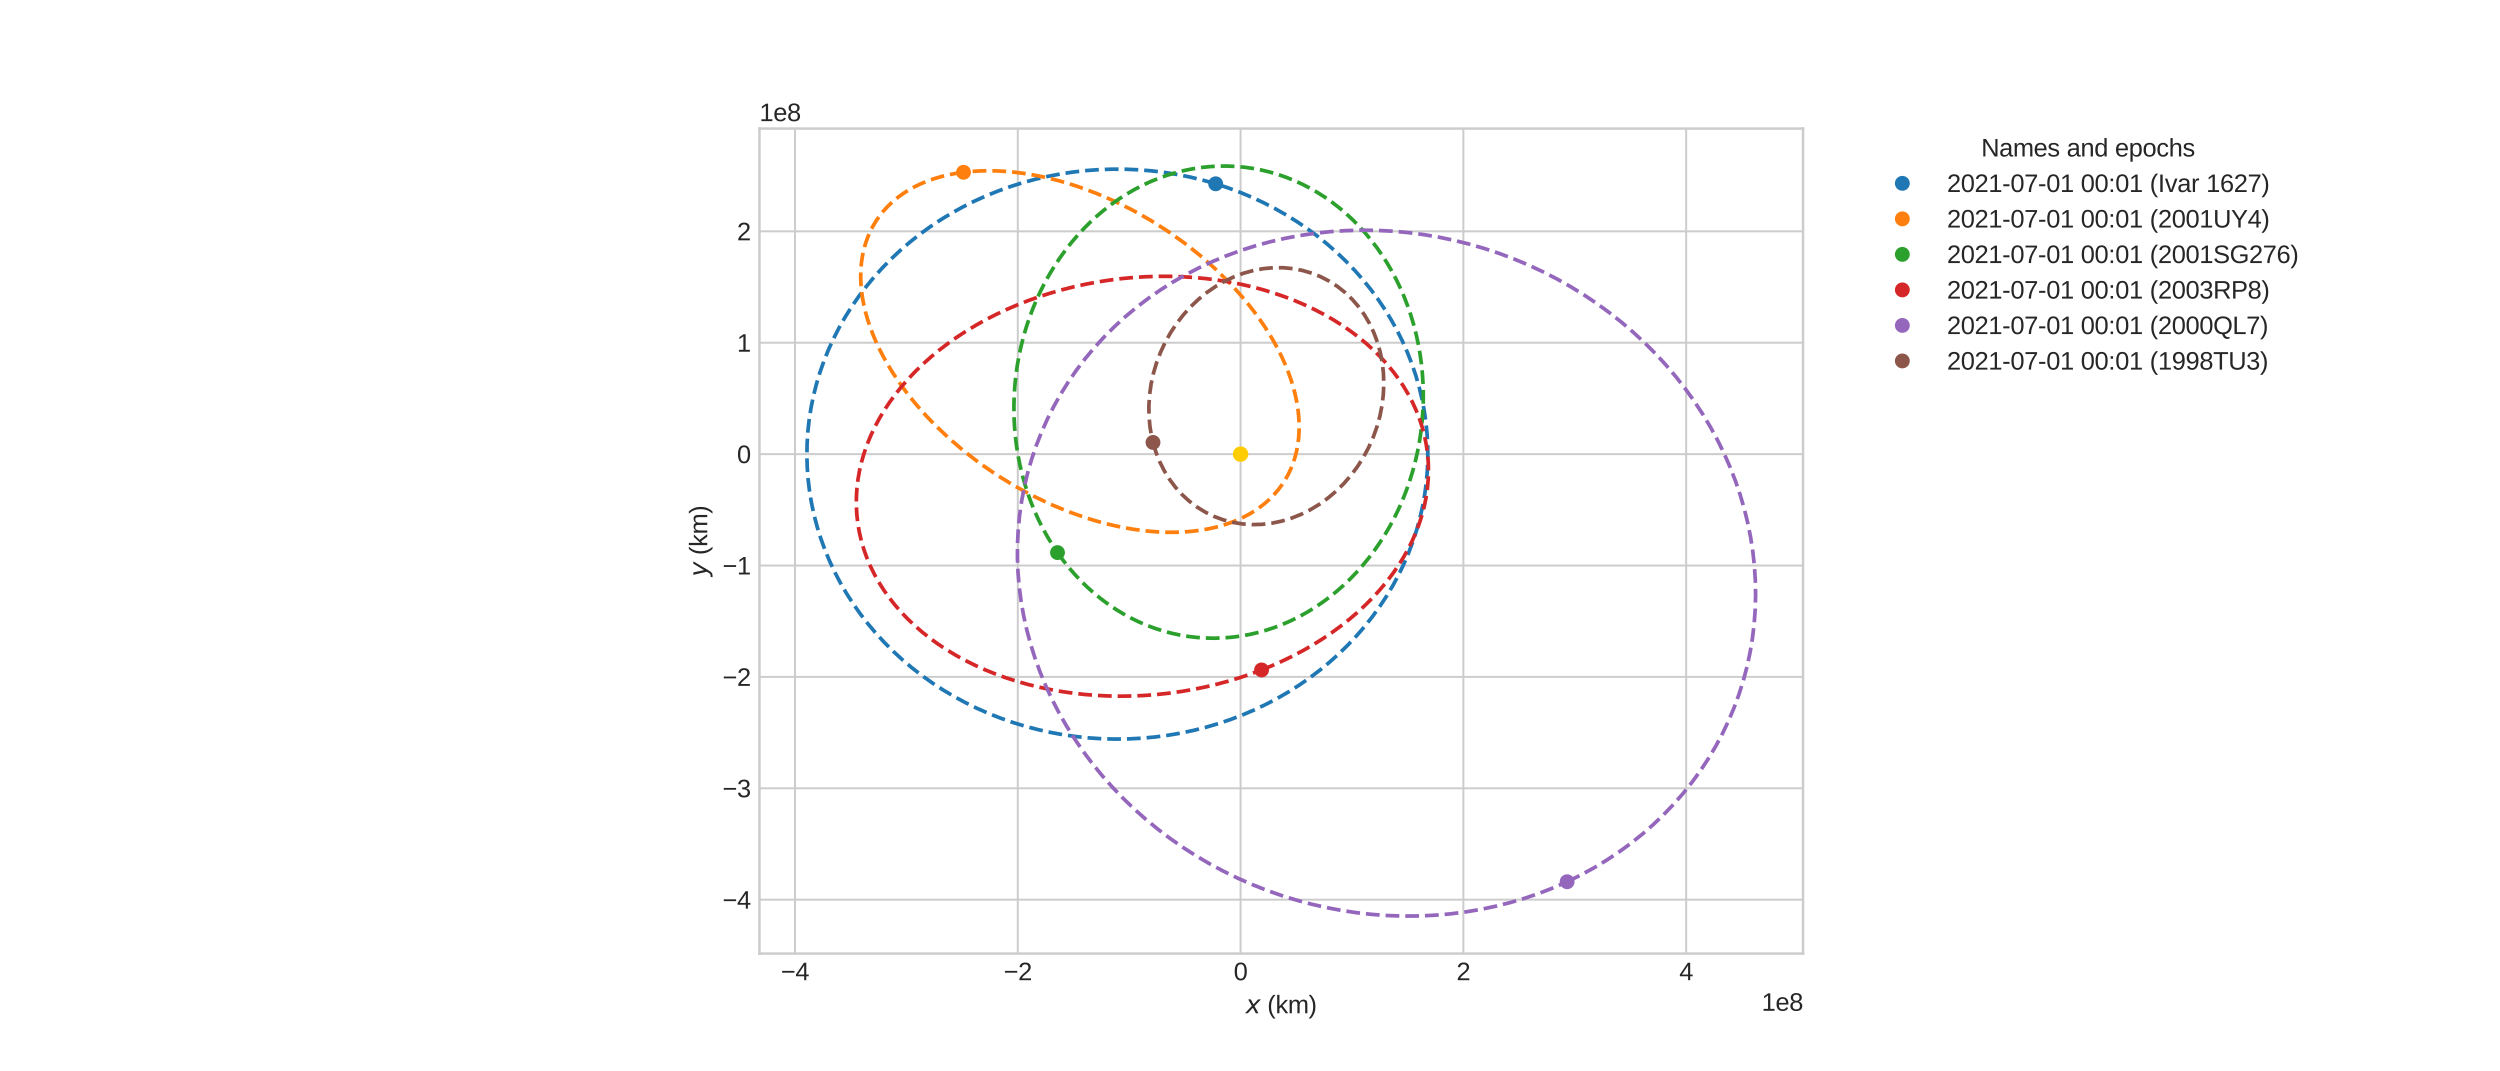 <?xml version="1.0" encoding="utf-8" standalone="no"?>
<!DOCTYPE svg PUBLIC "-//W3C//DTD SVG 1.1//EN"
  "http://www.w3.org/Graphics/SVG/1.1/DTD/svg11.dtd">
<svg height="432pt" version="1.1" viewBox="0 0 1008 432" width="1008pt" xmlns="http://www.w3.org/2000/svg" xmlns:xlink="http://www.w3.org/1999/xlink">
 <defs>
  <style type="text/css">*{stroke-linecap:butt;stroke-linejoin:round;}</style>
 </defs>
 <g id="figure_1">
  <g id="patch_1">
   <path d="M 0 432 
L 1008 432 
L 1008 0 
L 0 0 
z
" style="fill:#ffffff;"/>
  </g>
  <g id="axes_1">
   <g id="patch_2">
    <path d="M 306.215 384.48 
L 726.985 384.48 
L 726.985 51.84 
L 306.215 51.84 
z
" style="fill:#ffffff;"/>
   </g>
   <g id="matplotlib.axis_1">
    <g id="xtick_1">
     <g id="line2d_1">
      <path clip-path="url(#pa580489b71)" d="M 320.547 384.48 
L 320.547 51.84 
" style="fill:none;stroke:#cccccc;stroke-linecap:round;stroke-width:0.8;"/>
     </g>
     <g id="line2d_2"/>
     <g id="text_1">
      <!-- −4 -->
      <g style="fill:#262626;" transform="translate(314.846 395.227)scale(0.1 -0.1)">
       <defs>
        <path d="M 316 1900 
L 316 2356 
L 3425 2356 
L 3425 1900 
L 316 1900 
z
" id="LiberationSans-2212" transform="scale(0.016)"/>
        <path d="M 2753 997 
L 2753 0 
L 2222 0 
L 2222 997 
L 147 997 
L 147 1434 
L 2163 4403 
L 2753 4403 
L 2753 1441 
L 3372 1441 
L 3372 997 
L 2753 997 
z
M 2222 3769 
Q 2216 3753 2191 3708 
Q 2166 3663 2134 3606 
Q 2103 3550 2070 3492 
Q 2038 3434 2013 3397 
L 884 1734 
Q 869 1709 839 1668 
Q 809 1628 778 1586 
Q 747 1544 715 1503 
Q 684 1463 666 1441 
L 2222 1441 
L 2222 3769 
z
" id="LiberationSans-34" transform="scale(0.016)"/>
       </defs>
       <use xlink:href="#LiberationSans-2212"/>
       <use x="58.398" xlink:href="#LiberationSans-34"/>
      </g>
     </g>
    </g>
    <g id="xtick_2">
     <g id="line2d_3">
      <path clip-path="url(#pa580489b71)" d="M 410.375 384.48 
L 410.375 51.84 
" style="fill:none;stroke:#cccccc;stroke-linecap:round;stroke-width:0.8;"/>
     </g>
     <g id="line2d_4"/>
     <g id="text_2">
      <!-- −2 -->
      <g style="fill:#262626;" transform="translate(404.674 395.227)scale(0.1 -0.1)">
       <defs>
        <path d="M 322 0 
L 322 397 
Q 481 763 711 1042 
Q 941 1322 1194 1548 
Q 1447 1775 1695 1969 
Q 1944 2163 2144 2356 
Q 2344 2550 2467 2762 
Q 2591 2975 2591 3244 
Q 2591 3431 2534 3573 
Q 2478 3716 2372 3812 
Q 2266 3909 2117 3957 
Q 1969 4006 1788 4006 
Q 1619 4006 1470 3959 
Q 1322 3913 1206 3819 
Q 1091 3725 1017 3586 
Q 944 3447 922 3263 
L 347 3316 
Q 375 3553 478 3762 
Q 581 3972 762 4130 
Q 944 4288 1198 4378 
Q 1453 4469 1788 4469 
Q 2116 4469 2372 4391 
Q 2628 4313 2804 4159 
Q 2981 4006 3075 3781 
Q 3169 3556 3169 3263 
Q 3169 3041 3089 2841 
Q 3009 2641 2876 2459 
Q 2744 2278 2569 2109 
Q 2394 1941 2203 1780 
Q 2013 1619 1819 1461 
Q 1625 1303 1454 1143 
Q 1284 984 1150 820 
Q 1016 656 941 478 
L 3238 478 
L 3238 0 
L 322 0 
z
" id="LiberationSans-32" transform="scale(0.016)"/>
       </defs>
       <use xlink:href="#LiberationSans-2212"/>
       <use x="58.398" xlink:href="#LiberationSans-32"/>
      </g>
     </g>
    </g>
    <g id="xtick_3">
     <g id="line2d_5">
      <path clip-path="url(#pa580489b71)" d="M 500.204 384.48 
L 500.204 51.84 
" style="fill:none;stroke:#cccccc;stroke-linecap:round;stroke-width:0.8;"/>
     </g>
     <g id="line2d_6"/>
     <g id="text_3">
      <!-- 0 -->
      <g style="fill:#262626;" transform="translate(497.423 395.227)scale(0.1 -0.1)">
       <defs>
        <path d="M 3309 2203 
Q 3309 1569 3189 1136 
Q 3069 703 2861 436 
Q 2653 169 2372 53 
Q 2091 -63 1772 -63 
Q 1450 -63 1172 53 
Q 894 169 689 434 
Q 484 700 367 1133 
Q 250 1566 250 2203 
Q 250 2869 367 3305 
Q 484 3741 690 4000 
Q 897 4259 1178 4364 
Q 1459 4469 1791 4469 
Q 2106 4469 2382 4364 
Q 2659 4259 2865 4000 
Q 3072 3741 3190 3305 
Q 3309 2869 3309 2203 
z
M 2738 2203 
Q 2738 2728 2675 3076 
Q 2613 3425 2491 3633 
Q 2369 3841 2192 3927 
Q 2016 4013 1791 4013 
Q 1553 4013 1372 3925 
Q 1191 3838 1067 3630 
Q 944 3422 881 3073 
Q 819 2725 819 2203 
Q 819 1697 883 1350 
Q 947 1003 1070 792 
Q 1194 581 1372 489 
Q 1550 397 1778 397 
Q 2000 397 2178 489 
Q 2356 581 2479 792 
Q 2603 1003 2670 1350 
Q 2738 1697 2738 2203 
z
" id="LiberationSans-30" transform="scale(0.016)"/>
       </defs>
       <use xlink:href="#LiberationSans-30"/>
      </g>
     </g>
    </g>
    <g id="xtick_4">
     <g id="line2d_7">
      <path clip-path="url(#pa580489b71)" d="M 590.032 384.48 
L 590.032 51.84 
" style="fill:none;stroke:#cccccc;stroke-linecap:round;stroke-width:0.8;"/>
     </g>
     <g id="line2d_8"/>
     <g id="text_4">
      <!-- 2 -->
      <g style="fill:#262626;" transform="translate(587.251 395.227)scale(0.1 -0.1)">
       <use xlink:href="#LiberationSans-32"/>
      </g>
     </g>
    </g>
    <g id="xtick_5">
     <g id="line2d_9">
      <path clip-path="url(#pa580489b71)" d="M 679.86 384.48 
L 679.86 51.84 
" style="fill:none;stroke:#cccccc;stroke-linecap:round;stroke-width:0.8;"/>
     </g>
     <g id="line2d_10"/>
     <g id="text_5">
      <!-- 4 -->
      <g style="fill:#262626;" transform="translate(677.08 395.227)scale(0.1 -0.1)">
       <use xlink:href="#LiberationSans-34"/>
      </g>
     </g>
    </g>
    <g id="text_6">
     <!-- $x$ (km) -->
     <g style="fill:#262626;" transform="translate(502.25 408.602)scale(0.1 -0.1)">
      <defs>
       <path d="M 3841 3500 
L 2234 1784 
L 3219 0 
L 2559 0 
L 1819 1388 
L 531 0 
L -166 0 
L 1556 1844 
L 641 3500 
L 1300 3500 
L 1972 2234 
L 3144 3500 
L 3841 3500 
z
" id="DejaVuSans-Oblique-78" transform="scale(0.016)"/>
       <path id="LiberationSans-20" transform="scale(0.016)"/>
       <path d="M 397 1663 
Q 397 2097 462 2494 
Q 528 2891 668 3256 
Q 809 3622 1028 3965 
Q 1247 4309 1550 4638 
L 2094 4638 
Q 1800 4309 1586 3964 
Q 1372 3619 1234 3251 
Q 1097 2884 1030 2487 
Q 963 2091 963 1656 
Q 963 1222 1030 825 
Q 1097 428 1234 59 
Q 1372 -309 1586 -653 
Q 1800 -997 2094 -1325 
L 1550 -1325 
Q 1247 -997 1028 -653 
Q 809 -309 668 56 
Q 528 422 462 817 
Q 397 1213 397 1650 
L 397 1663 
z
" id="LiberationSans-28" transform="scale(0.016)"/>
       <path d="M 2550 0 
L 1406 1544 
L 994 1203 
L 994 0 
L 431 0 
L 431 4638 
L 994 4638 
L 994 1741 
L 2478 3381 
L 3138 3381 
L 1766 1928 
L 3209 0 
L 2550 0 
z
" id="LiberationSans-6b" transform="scale(0.016)"/>
       <path d="M 2400 0 
L 2400 2144 
Q 2400 2391 2369 2556 
Q 2338 2722 2264 2823 
Q 2191 2925 2072 2967 
Q 1953 3009 1781 3009 
Q 1603 3009 1459 2939 
Q 1316 2869 1214 2736 
Q 1113 2603 1058 2408 
Q 1003 2213 1003 1959 
L 1003 0 
L 444 0 
L 444 2659 
Q 444 2766 442 2883 
Q 441 3000 437 3104 
Q 434 3209 431 3284 
Q 428 3359 425 3381 
L 956 3381 
Q 959 3366 962 3297 
Q 966 3228 970 3139 
Q 975 3050 978 2958 
Q 981 2866 981 2803 
L 991 2803 
Q 1066 2950 1153 3069 
Q 1241 3188 1358 3270 
Q 1475 3353 1626 3398 
Q 1778 3444 1978 3444 
Q 2363 3444 2586 3291 
Q 2809 3138 2897 2803 
L 2906 2803 
Q 2981 2950 3075 3069 
Q 3169 3188 3294 3270 
Q 3419 3353 3575 3398 
Q 3731 3444 3931 3444 
Q 4188 3444 4373 3375 
Q 4559 3306 4678 3162 
Q 4797 3019 4853 2792 
Q 4909 2566 4909 2253 
L 4909 0 
L 4353 0 
L 4353 2144 
Q 4353 2391 4322 2556 
Q 4291 2722 4217 2823 
Q 4144 2925 4025 2967 
Q 3906 3009 3734 3009 
Q 3556 3009 3412 2942 
Q 3269 2875 3167 2744 
Q 3066 2613 3011 2416 
Q 2956 2219 2956 1959 
L 2956 0 
L 2400 0 
z
" id="LiberationSans-6d" transform="scale(0.016)"/>
       <path d="M 1734 1650 
Q 1734 1213 1668 817 
Q 1603 422 1462 56 
Q 1322 -309 1103 -653 
Q 884 -997 581 -1325 
L 38 -1325 
Q 331 -997 545 -653 
Q 759 -309 896 59 
Q 1034 428 1101 825 
Q 1169 1222 1169 1656 
Q 1169 2091 1101 2487 
Q 1034 2884 896 3251 
Q 759 3619 545 3964 
Q 331 4309 38 4638 
L 581 4638 
Q 884 4309 1103 3965 
Q 1322 3622 1462 3256 
Q 1603 2891 1668 2494 
Q 1734 2097 1734 1663 
L 1734 1650 
z
" id="LiberationSans-29" transform="scale(0.016)"/>
      </defs>
      <use transform="translate(0 0.531)" xlink:href="#DejaVuSans-Oblique-78"/>
      <use transform="translate(59.18 0.531)" xlink:href="#LiberationSans-20"/>
      <use transform="translate(86.963 0.531)" xlink:href="#LiberationSans-28"/>
      <use transform="translate(120.264 0.531)" xlink:href="#LiberationSans-6b"/>
      <use transform="translate(170.264 0.531)" xlink:href="#LiberationSans-6d"/>
      <use transform="translate(253.564 0.531)" xlink:href="#LiberationSans-29"/>
     </g>
    </g>
    <g id="text_7">
     <!-- 1e8 -->
     <g style="fill:#262626;" transform="translate(710.302 407.549)scale(0.1 -0.1)">
      <defs>
       <path d="M 488 0 
L 488 478 
L 1609 478 
L 1609 3866 
L 616 3156 
L 616 3688 
L 1656 4403 
L 2175 4403 
L 2175 478 
L 3247 478 
L 3247 0 
L 488 0 
z
" id="LiberationSans-31" transform="scale(0.016)"/>
       <path d="M 863 1572 
Q 863 1306 917 1082 
Q 972 859 1086 698 
Q 1200 538 1378 448 
Q 1556 359 1806 359 
Q 2172 359 2392 506 
Q 2613 653 2691 878 
L 3184 738 
Q 3131 597 3036 455 
Q 2941 313 2781 198 
Q 2622 84 2383 10 
Q 2144 -63 1806 -63 
Q 1056 -63 664 384 
Q 272 831 272 1713 
Q 272 2188 390 2517 
Q 509 2847 715 3053 
Q 922 3259 1197 3351 
Q 1472 3444 1784 3444 
Q 2209 3444 2495 3306 
Q 2781 3169 2954 2926 
Q 3128 2684 3201 2356 
Q 3275 2028 3275 1647 
L 3275 1572 
L 863 1572 
z
M 2694 2003 
Q 2647 2538 2422 2783 
Q 2197 3028 1775 3028 
Q 1634 3028 1479 2983 
Q 1325 2938 1194 2822 
Q 1063 2706 972 2507 
Q 881 2309 869 2003 
L 2694 2003 
z
" id="LiberationSans-65" transform="scale(0.016)"/>
       <path d="M 3281 1228 
Q 3281 947 3192 711 
Q 3103 475 2920 303 
Q 2738 131 2453 34 
Q 2169 -63 1781 -63 
Q 1394 -63 1111 34 
Q 828 131 642 301 
Q 456 472 367 708 
Q 278 944 278 1222 
Q 278 1463 351 1650 
Q 425 1838 548 1973 
Q 672 2109 830 2192 
Q 988 2275 1156 2303 
L 1156 2316 
Q 972 2359 826 2456 
Q 681 2553 582 2689 
Q 484 2825 432 2990 
Q 381 3156 381 3341 
Q 381 3572 470 3776 
Q 559 3981 734 4136 
Q 909 4291 1168 4380 
Q 1428 4469 1769 4469 
Q 2128 4469 2392 4378 
Q 2656 4288 2829 4133 
Q 3003 3978 3087 3772 
Q 3172 3566 3172 3334 
Q 3172 3153 3120 2987 
Q 3069 2822 2970 2686 
Q 2872 2550 2726 2454 
Q 2581 2359 2391 2322 
L 2391 2309 
Q 2581 2278 2743 2195 
Q 2906 2113 3025 1977 
Q 3144 1841 3212 1653 
Q 3281 1466 3281 1228 
z
M 2588 3303 
Q 2588 3469 2545 3606 
Q 2503 3744 2406 3842 
Q 2309 3941 2153 3995 
Q 1997 4050 1769 4050 
Q 1547 4050 1394 3995 
Q 1241 3941 1142 3842 
Q 1044 3744 1000 3606 
Q 956 3469 956 3303 
Q 956 3172 990 3034 
Q 1025 2897 1115 2784 
Q 1206 2672 1365 2600 
Q 1525 2528 1775 2528 
Q 2041 2528 2202 2600 
Q 2363 2672 2448 2784 
Q 2534 2897 2561 3034 
Q 2588 3172 2588 3303 
z
M 2697 1281 
Q 2697 1441 2653 1589 
Q 2609 1738 2503 1852 
Q 2397 1966 2217 2036 
Q 2038 2106 1769 2106 
Q 1522 2106 1348 2036 
Q 1175 1966 1067 1850 
Q 959 1734 909 1582 
Q 859 1431 859 1269 
Q 859 1066 909 898 
Q 959 731 1068 611 
Q 1178 491 1356 425 
Q 1534 359 1788 359 
Q 2044 359 2219 425 
Q 2394 491 2500 611 
Q 2606 731 2651 901 
Q 2697 1072 2697 1281 
z
" id="LiberationSans-38" transform="scale(0.016)"/>
      </defs>
      <use xlink:href="#LiberationSans-31"/>
      <use x="55.615" xlink:href="#LiberationSans-65"/>
      <use x="111.23" xlink:href="#LiberationSans-38"/>
     </g>
    </g>
   </g>
   <g id="matplotlib.axis_2">
    <g id="ytick_1">
     <g id="line2d_11">
      <path clip-path="url(#pa580489b71)" d="M 306.215 362.756 
L 726.985 362.756 
" style="fill:none;stroke:#cccccc;stroke-linecap:round;stroke-width:0.8;"/>
     </g>
     <g id="line2d_12"/>
     <g id="text_8">
      <!-- −4 -->
      <g style="fill:#262626;" transform="translate(291.314 366.379)scale(0.1 -0.1)">
       <use xlink:href="#LiberationSans-2212"/>
       <use x="58.398" xlink:href="#LiberationSans-34"/>
      </g>
     </g>
    </g>
    <g id="ytick_2">
     <g id="line2d_13">
      <path clip-path="url(#pa580489b71)" d="M 306.215 317.842 
L 726.985 317.842 
" style="fill:none;stroke:#cccccc;stroke-linecap:round;stroke-width:0.8;"/>
     </g>
     <g id="line2d_14"/>
     <g id="text_9">
      <!-- −3 -->
      <g style="fill:#262626;" transform="translate(291.314 321.465)scale(0.1 -0.1)">
       <defs>
        <path d="M 3278 1216 
Q 3278 913 3179 675 
Q 3081 438 2892 273 
Q 2703 109 2423 23 
Q 2144 -63 1784 -63 
Q 1375 -63 1095 39 
Q 816 141 634 308 
Q 453 475 362 689 
Q 272 903 244 1131 
L 825 1184 
Q 850 1009 917 865 
Q 984 722 1100 619 
Q 1216 516 1384 459 
Q 1553 403 1784 403 
Q 2209 403 2451 612 
Q 2694 822 2694 1234 
Q 2694 1478 2586 1626 
Q 2478 1775 2317 1858 
Q 2156 1941 1967 1969 
Q 1778 1997 1619 1997 
L 1300 1997 
L 1300 2484 
L 1606 2484 
Q 1766 2484 1937 2517 
Q 2109 2550 2251 2636 
Q 2394 2722 2486 2869 
Q 2578 3016 2578 3244 
Q 2578 3597 2370 3801 
Q 2163 4006 1753 4006 
Q 1381 4006 1151 3815 
Q 922 3625 884 3278 
L 319 3322 
Q 353 3613 478 3828 
Q 603 4044 795 4186 
Q 988 4328 1234 4398 
Q 1481 4469 1759 4469 
Q 2128 4469 2393 4376 
Q 2659 4284 2828 4126 
Q 2997 3969 3076 3756 
Q 3156 3544 3156 3303 
Q 3156 3109 3103 2940 
Q 3050 2772 2937 2637 
Q 2825 2503 2651 2406 
Q 2478 2309 2234 2259 
L 2234 2247 
Q 2500 2219 2697 2126 
Q 2894 2034 3022 1896 
Q 3150 1759 3214 1584 
Q 3278 1409 3278 1216 
z
" id="LiberationSans-33" transform="scale(0.016)"/>
       </defs>
       <use xlink:href="#LiberationSans-2212"/>
       <use x="58.398" xlink:href="#LiberationSans-33"/>
      </g>
     </g>
    </g>
    <g id="ytick_3">
     <g id="line2d_15">
      <path clip-path="url(#pa580489b71)" d="M 306.215 272.927 
L 726.985 272.927 
" style="fill:none;stroke:#cccccc;stroke-linecap:round;stroke-width:0.8;"/>
     </g>
     <g id="line2d_16"/>
     <g id="text_10">
      <!-- −2 -->
      <g style="fill:#262626;" transform="translate(291.314 276.551)scale(0.1 -0.1)">
       <use xlink:href="#LiberationSans-2212"/>
       <use x="58.398" xlink:href="#LiberationSans-32"/>
      </g>
     </g>
    </g>
    <g id="ytick_4">
     <g id="line2d_17">
      <path clip-path="url(#pa580489b71)" d="M 306.215 228.013 
L 726.985 228.013 
" style="fill:none;stroke:#cccccc;stroke-linecap:round;stroke-width:0.8;"/>
     </g>
     <g id="line2d_18"/>
     <g id="text_11">
      <!-- −1 -->
      <g style="fill:#262626;" transform="translate(291.314 231.637)scale(0.1 -0.1)">
       <use xlink:href="#LiberationSans-2212"/>
       <use x="58.398" xlink:href="#LiberationSans-31"/>
      </g>
     </g>
    </g>
    <g id="ytick_5">
     <g id="line2d_19">
      <path clip-path="url(#pa580489b71)" d="M 306.215 183.099 
L 726.985 183.099 
" style="fill:none;stroke:#cccccc;stroke-linecap:round;stroke-width:0.8;"/>
     </g>
     <g id="line2d_20"/>
     <g id="text_12">
      <!-- 0 -->
      <g style="fill:#262626;" transform="translate(297.154 186.723)scale(0.1 -0.1)">
       <use xlink:href="#LiberationSans-30"/>
      </g>
     </g>
    </g>
    <g id="ytick_6">
     <g id="line2d_21">
      <path clip-path="url(#pa580489b71)" d="M 306.215 138.185 
L 726.985 138.185 
" style="fill:none;stroke:#cccccc;stroke-linecap:round;stroke-width:0.8;"/>
     </g>
     <g id="line2d_22"/>
     <g id="text_13">
      <!-- 1 -->
      <g style="fill:#262626;" transform="translate(297.154 141.808)scale(0.1 -0.1)">
       <use xlink:href="#LiberationSans-31"/>
      </g>
     </g>
    </g>
    <g id="ytick_7">
     <g id="line2d_23">
      <path clip-path="url(#pa580489b71)" d="M 306.215 93.271 
L 726.985 93.271 
" style="fill:none;stroke:#cccccc;stroke-linecap:round;stroke-width:0.8;"/>
     </g>
     <g id="line2d_24"/>
     <g id="text_14">
      <!-- 2 -->
      <g style="fill:#262626;" transform="translate(297.154 96.894)scale(0.1 -0.1)">
       <use xlink:href="#LiberationSans-32"/>
      </g>
     </g>
    </g>
    <g id="text_15">
     <!-- $y$ (km) -->
     <g style="fill:#262626;" transform="translate(285.214 232.51)rotate(-90)scale(0.1 -0.1)">
      <defs>
       <path d="M 1588 -325 
Q 1188 -997 936 -1164 
Q 684 -1331 294 -1331 
L -159 -1331 
L -63 -850 
L 269 -850 
Q 509 -850 678 -719 
Q 847 -588 1056 -206 
L 1234 128 
L 459 3500 
L 1069 3500 
L 1650 819 
L 3256 3500 
L 3859 3500 
L 1588 -325 
z
" id="DejaVuSans-Oblique-79" transform="scale(0.016)"/>
      </defs>
      <use transform="translate(0 0.531)" xlink:href="#DejaVuSans-Oblique-79"/>
      <use transform="translate(59.18 0.531)" xlink:href="#LiberationSans-20"/>
      <use transform="translate(86.963 0.531)" xlink:href="#LiberationSans-28"/>
      <use transform="translate(120.264 0.531)" xlink:href="#LiberationSans-6b"/>
      <use transform="translate(170.264 0.531)" xlink:href="#LiberationSans-6d"/>
      <use transform="translate(253.564 0.531)" xlink:href="#LiberationSans-29"/>
     </g>
    </g>
    <g id="text_16">
     <!-- 1e8 -->
     <g style="fill:#262626;" transform="translate(306.215 48.84)scale(0.1 -0.1)">
      <use xlink:href="#LiberationSans-31"/>
      <use x="55.615" xlink:href="#LiberationSans-65"/>
      <use x="111.23" xlink:href="#LiberationSans-38"/>
     </g>
    </g>
   </g>
   <g id="patch_3">
    <path clip-path="url(#pa580489b71)" d="M 500.204 186.213 
C 501.029 186.213 501.822 185.885 502.406 185.301 
C 502.99 184.717 503.318 183.925 503.318 183.099 
C 503.318 182.273 502.99 181.481 502.406 180.897 
C 501.822 180.313 501.029 179.985 500.204 179.985 
C 499.378 179.985 498.585 180.313 498.001 180.897 
C 497.417 181.481 497.089 182.273 497.089 183.099 
C 497.089 183.925 497.417 184.717 498.001 185.301 
C 498.585 185.885 499.378 186.213 500.204 186.213 
z
" style="fill:#ffcc00;"/>
   </g>
   <g id="line2d_25">
    <path clip-path="url(#pa580489b71)" d="M 490.162 74.106 
L 485.121 72.669 
L 480.018 71.428 
L 474.863 70.386 
L 469.665 69.545 
L 464.432 68.905 
L 459.175 68.468 
L 453.903 68.236 
L 448.625 68.207 
L 443.349 68.383 
L 438.087 68.762 
L 432.847 69.345 
L 427.638 70.13 
L 422.47 71.116 
L 417.352 72.301 
L 412.293 73.684 
L 407.302 75.26 
L 402.387 77.029 
L 397.558 78.986 
L 392.824 81.128 
L 388.192 83.451 
L 383.67 85.952 
L 379.268 88.625 
L 374.992 91.466 
L 370.851 94.47 
L 366.851 97.632 
L 363 100.946 
L 359.305 104.405 
L 355.772 108.005 
L 352.407 111.738 
L 349.217 115.598 
L 346.207 119.578 
L 343.382 123.671 
L 340.748 127.87 
L 338.309 132.167 
L 336.07 136.554 
L 334.034 141.025 
L 332.205 145.57 
L 330.587 150.181 
L 329.181 154.852 
L 327.992 159.572 
L 327.02 164.334 
L 326.268 169.13 
L 325.737 173.951 
L 325.428 178.787 
L 325.341 183.632 
L 325.477 188.475 
L 325.835 193.309 
L 326.415 198.125 
L 327.215 202.914 
L 328.235 207.668 
L 329.472 212.378 
L 330.924 217.036 
L 332.589 221.634 
L 334.464 226.163 
L 336.545 230.616 
L 338.829 234.984 
L 341.311 239.26 
L 343.987 243.436 
L 346.853 247.505 
L 349.903 251.459 
L 353.132 255.292 
L 356.535 258.996 
L 360.104 262.566 
L 363.834 265.994 
L 367.718 269.275 
L 371.75 272.402 
L 375.921 275.371 
L 380.225 278.176 
L 384.655 280.811 
L 389.201 283.273 
L 393.856 285.557 
L 398.612 287.659 
L 403.461 289.575 
L 408.393 291.301 
L 413.4 292.835 
L 418.473 294.174 
L 423.602 295.316 
L 428.78 296.258 
L 433.997 296.999 
L 439.243 297.537 
L 444.508 297.872 
L 449.785 298.002 
L 455.063 297.929 
L 460.333 297.651 
L 465.585 297.17 
L 470.811 296.486 
L 476 295.6 
L 481.145 294.514 
L 486.235 293.23 
L 491.261 291.75 
L 496.215 290.078 
L 501.088 288.214 
L 505.87 286.164 
L 510.555 283.931 
L 515.132 281.519 
L 519.595 278.931 
L 523.935 276.173 
L 528.144 273.25 
L 532.216 270.166 
L 536.142 266.928 
L 539.916 263.54 
L 543.531 260.01 
L 546.981 256.343 
L 550.259 252.545 
L 553.36 248.624 
L 556.278 244.587 
L 559.008 240.44 
L 561.545 236.191 
L 563.885 231.848 
L 566.023 227.418 
L 567.956 222.91 
L 569.68 218.33 
L 571.192 213.688 
L 572.49 208.992 
L 573.57 204.25 
L 574.432 199.47 
L 575.074 194.66 
L 575.494 189.831 
L 575.692 184.989 
L 575.668 180.144 
L 575.421 175.304 
L 574.952 170.478 
L 574.262 165.675 
L 573.351 160.902 
L 572.223 156.169 
L 570.878 151.484 
L 569.319 146.855 
L 567.549 142.291 
L 565.57 137.799 
L 563.387 133.387 
L 561.004 129.064 
L 558.424 124.837 
L 555.652 120.714 
L 552.694 116.702 
L 549.553 112.807 
L 546.237 109.038 
L 542.75 105.4 
L 539.1 101.9 
L 535.292 98.545 
L 531.333 95.34 
L 527.231 92.291 
L 522.992 89.404 
L 518.624 86.683 
L 514.135 84.134 
L 509.534 81.76 
L 504.827 79.567 
L 500.024 77.558 
L 495.132 75.736 
L 490.162 74.106 
L 490.162 74.106 
" style="fill:none;stroke:#1f77b4;stroke-dasharray:5.55,2.4;stroke-dashoffset:0;stroke-width:1.5;"/>
   </g>
   <g id="line2d_26">
    <defs>
     <path d="M 0 3 
C 0.796 3 1.559 2.684 2.121 2.121 
C 2.684 1.559 3 0.796 3 0 
C 3 -0.796 2.684 -1.559 2.121 -2.121 
C 1.559 -2.684 0.796 -3 0 -3 
C -0.796 -3 -1.559 -2.684 -2.121 -2.121 
C -2.684 -1.559 -3 -0.796 -3 0 
C -3 0.796 -2.684 1.559 -2.121 2.121 
C -1.559 2.684 -0.796 3 0 3 
z
" id="m1a2c5d436e"/>
    </defs>
    <g clip-path="url(#pa580489b71)">
     <use style="fill:#1f77b4;" x="490.162" xlink:href="#m1a2c5d436e" y="74.106"/>
    </g>
   </g>
   <g id="line2d_27">
    <path clip-path="url(#pa580489b71)" d="M 388.49 69.46 
L 385.374 69.921 
L 382.347 70.51 
L 379.414 71.225 
L 376.581 72.066 
L 373.852 73.031 
L 371.233 74.118 
L 368.728 75.325 
L 366.342 76.65 
L 364.078 78.091 
L 361.942 79.645 
L 359.936 81.31 
L 358.064 83.082 
L 356.33 84.958 
L 354.736 86.935 
L 353.286 89.01 
L 351.982 91.178 
L 350.826 93.437 
L 349.82 95.781 
L 348.967 98.207 
L 348.268 100.71 
L 347.723 103.286 
L 347.335 105.931 
L 347.103 108.639 
L 347.028 111.406 
L 347.11 114.227 
L 347.349 117.097 
L 347.745 120.011 
L 348.297 122.963 
L 349.004 125.949 
L 349.864 128.963 
L 350.876 131.999 
L 352.039 135.053 
L 353.35 138.119 
L 354.807 141.191 
L 356.407 144.264 
L 358.148 147.333 
L 360.026 150.392 
L 362.038 153.435 
L 364.181 156.458 
L 366.45 159.454 
L 368.842 162.419 
L 371.353 165.347 
L 373.977 168.233 
L 376.71 171.072 
L 382.485 176.589 
L 388.637 181.858 
L 395.121 186.841 
L 401.891 191.504 
L 408.9 195.814 
L 416.098 199.738 
L 423.433 203.251 
L 430.853 206.326 
L 438.305 208.943 
L 442.027 210.072 
L 445.737 211.081 
L 449.429 211.966 
L 453.096 212.726 
L 456.732 213.361 
L 460.329 213.867 
L 463.883 214.246 
L 467.385 214.495 
L 470.831 214.616 
L 474.214 214.606 
L 477.528 214.467 
L 480.767 214.199 
L 483.926 213.802 
L 486.998 213.277 
L 489.979 212.625 
L 492.862 211.846 
L 495.644 210.943 
L 498.318 209.917 
L 500.88 208.77 
L 503.327 207.503 
L 505.652 206.12 
L 507.853 204.622 
L 509.925 203.013 
L 511.864 201.294 
L 513.667 199.469 
L 515.332 197.542 
L 516.854 195.516 
L 518.231 193.394 
L 519.462 191.18 
L 520.542 188.878 
L 521.472 186.493 
L 522.248 184.028 
L 522.87 181.487 
L 523.337 178.876 
L 523.647 176.199 
L 523.801 173.461 
L 523.797 170.666 
L 523.636 167.82 
L 523.319 164.928 
L 522.845 161.994 
L 522.216 159.024 
L 521.432 156.024 
L 520.495 152.998 
L 519.408 149.952 
L 518.17 146.892 
L 516.786 143.822 
L 515.257 140.749 
L 513.586 137.677 
L 511.777 134.613 
L 509.831 131.561 
L 507.753 128.527 
L 505.547 125.517 
L 503.215 122.536 
L 500.764 119.589 
L 498.196 116.681 
L 495.516 113.818 
L 489.842 108.245 
L 483.78 102.911 
L 477.375 97.853 
L 470.672 93.106 
L 463.718 88.705 
L 456.563 84.682 
L 449.258 81.064 
L 441.854 77.877 
L 434.405 75.144 
L 430.679 73.954 
L 426.962 72.885 
L 423.261 71.938 
L 419.58 71.115 
L 415.928 70.417 
L 412.311 69.847 
L 408.735 69.404 
L 405.206 69.09 
L 401.731 68.905 
L 398.316 68.849 
L 394.967 68.924 
L 391.689 69.127 
L 388.49 69.46 
L 388.49 69.46 
" style="fill:none;stroke:#ff7f0e;stroke-dasharray:5.55,2.4;stroke-dashoffset:0;stroke-width:1.5;"/>
   </g>
   <g id="line2d_28">
    <defs>
     <path d="M 0 3 
C 0.796 3 1.559 2.684 2.121 2.121 
C 2.684 1.559 3 0.796 3 0 
C 3 -0.796 2.684 -1.559 2.121 -2.121 
C 1.559 -2.684 0.796 -3 0 -3 
C -0.796 -3 -1.559 -2.684 -2.121 -2.121 
C -2.684 -1.559 -3 -0.796 -3 0 
C -3 0.796 -2.684 1.559 -2.121 2.121 
C -1.559 2.684 -0.796 3 0 3 
z
" id="mdec7a04d8b"/>
    </defs>
    <g clip-path="url(#pa580489b71)">
     <use style="fill:#ff7f0e;" x="388.49" xlink:href="#mdec7a04d8b" y="69.46"/>
    </g>
   </g>
   <g id="line2d_29">
    <path clip-path="url(#pa580489b71)" d="M 426.384 222.804 
L 428.588 225.842 
L 430.904 228.767 
L 433.327 231.574 
L 435.854 234.257 
L 438.479 236.811 
L 441.198 239.233 
L 444.006 241.518 
L 446.898 243.662 
L 449.87 245.66 
L 452.915 247.51 
L 456.028 249.209 
L 459.204 250.752 
L 462.438 252.139 
L 465.722 253.365 
L 469.053 254.428 
L 472.423 255.328 
L 475.826 256.062 
L 479.257 256.629 
L 482.71 257.028 
L 486.178 257.259 
L 489.655 257.32 
L 493.135 257.212 
L 496.612 256.935 
L 500.08 256.489 
L 503.532 255.876 
L 506.962 255.095 
L 510.365 254.15 
L 513.733 253.041 
L 517.062 251.771 
L 520.346 250.341 
L 523.577 248.754 
L 526.752 247.013 
L 529.863 245.121 
L 532.906 243.082 
L 535.875 240.899 
L 538.765 238.576 
L 541.57 236.117 
L 544.286 233.526 
L 546.909 230.809 
L 549.432 227.969 
L 551.852 225.012 
L 554.164 221.944 
L 556.365 218.769 
L 558.45 215.493 
L 560.416 212.123 
L 562.259 208.664 
L 563.976 205.122 
L 565.563 201.503 
L 567.019 197.815 
L 568.34 194.063 
L 569.525 190.254 
L 570.57 186.396 
L 571.474 182.494 
L 572.236 178.556 
L 572.855 174.589 
L 573.328 170.599 
L 573.655 166.595 
L 573.836 162.583 
L 573.871 158.57 
L 573.758 154.563 
L 573.5 150.57 
L 573.095 146.597 
L 572.544 142.652 
L 571.85 138.742 
L 571.012 134.873 
L 570.032 131.052 
L 568.913 127.287 
L 567.656 123.584 
L 566.263 119.949 
L 564.737 116.39 
L 563.08 112.912 
L 561.296 109.521 
L 559.387 106.224 
L 557.358 103.026 
L 555.211 99.933 
L 552.95 96.951 
L 550.58 94.085 
L 548.105 91.339 
L 545.529 88.72 
L 542.856 86.231 
L 540.092 83.877 
L 537.241 81.663 
L 534.308 79.591 
L 531.299 77.666 
L 528.22 75.891 
L 525.074 74.27 
L 521.869 72.805 
L 518.609 71.499 
L 515.301 70.353 
L 511.95 69.371 
L 508.562 68.554 
L 505.144 67.904 
L 501.701 67.421 
L 498.24 67.106 
L 494.767 66.96 
L 491.288 66.983 
L 487.808 67.176 
L 484.335 67.537 
L 480.875 68.067 
L 477.433 68.764 
L 474.016 69.627 
L 470.629 70.654 
L 467.279 71.844 
L 463.973 73.195 
L 460.715 74.704 
L 457.511 76.368 
L 454.367 78.184 
L 451.289 80.15 
L 448.283 82.262 
L 445.353 84.516 
L 442.504 86.907 
L 439.743 89.433 
L 437.073 92.087 
L 434.5 94.867 
L 432.028 97.765 
L 429.661 100.779 
L 427.404 103.901 
L 425.261 107.127 
L 423.235 110.451 
L 421.33 113.866 
L 419.55 117.368 
L 417.897 120.949 
L 416.375 124.603 
L 414.986 128.324 
L 413.733 132.105 
L 412.618 135.94 
L 411.643 139.821 
L 410.81 143.741 
L 410.119 147.695 
L 409.574 151.674 
L 409.173 155.672 
L 408.919 159.681 
L 408.811 163.694 
L 408.85 167.705 
L 409.036 171.706 
L 409.368 175.69 
L 409.845 179.65 
L 410.468 183.578 
L 411.234 187.469 
L 412.143 191.314 
L 413.193 195.108 
L 414.381 198.843 
L 415.707 202.513 
L 417.167 206.11 
L 418.758 209.63 
L 420.479 213.065 
L 422.326 216.41 
L 424.295 219.658 
L 426.384 222.804 
L 426.384 222.804 
" style="fill:none;stroke:#2ca02c;stroke-dasharray:5.55,2.4;stroke-dashoffset:0;stroke-width:1.5;"/>
   </g>
   <g id="line2d_30">
    <defs>
     <path d="M 0 3 
C 0.796 3 1.559 2.684 2.121 2.121 
C 2.684 1.559 3 0.796 3 0 
C 3 -0.796 2.684 -1.559 2.121 -2.121 
C 1.559 -2.684 0.796 -3 0 -3 
C -0.796 -3 -1.559 -2.684 -2.121 -2.121 
C -2.684 -1.559 -3 -0.796 -3 0 
C -3 0.796 -2.684 1.559 -2.121 2.121 
C -1.559 2.684 -0.796 3 0 3 
z
" id="me618dafb6d"/>
    </defs>
    <g clip-path="url(#pa580489b71)">
     <use style="fill:#2ca02c;" x="426.384" xlink:href="#me618dafb6d" y="222.804"/>
    </g>
   </g>
   <g id="line2d_31">
    <path clip-path="url(#pa580489b71)" d="M 508.663 270.122 
L 513.041 268.329 
L 517.325 266.407 
L 521.509 264.361 
L 525.584 262.193 
L 529.544 259.907 
L 533.382 257.508 
L 537.09 254.999 
L 540.662 252.386 
L 544.091 249.673 
L 547.373 246.864 
L 550.5 243.965 
L 553.467 240.981 
L 556.269 237.917 
L 558.901 234.778 
L 561.358 231.571 
L 563.636 228.3 
L 565.731 224.972 
L 567.639 221.593 
L 569.357 218.168 
L 570.881 214.704 
L 572.21 211.207 
L 573.34 207.683 
L 574.269 204.138 
L 574.996 200.579 
L 575.52 197.011 
L 575.84 193.442 
L 575.955 189.878 
L 575.865 186.325 
L 575.57 182.789 
L 575.07 179.276 
L 574.367 175.793 
L 573.462 172.347 
L 572.356 168.942 
L 571.051 165.586 
L 569.55 162.284 
L 567.856 159.042 
L 565.97 155.865 
L 563.897 152.761 
L 561.641 149.733 
L 559.205 146.787 
L 556.594 143.929 
L 553.812 141.164 
L 550.864 138.496 
L 547.756 135.931 
L 544.493 133.473 
L 541.081 131.125 
L 537.526 128.894 
L 533.834 126.781 
L 530.012 124.792 
L 526.066 122.93 
L 522.004 121.197 
L 517.833 119.598 
L 513.56 118.134 
L 509.193 116.809 
L 504.74 115.625 
L 500.208 114.584 
L 495.606 113.688 
L 490.941 112.938 
L 486.223 112.337 
L 481.459 111.883 
L 476.658 111.58 
L 471.828 111.427 
L 466.979 111.424 
L 462.118 111.571 
L 457.255 111.869 
L 452.397 112.317 
L 447.554 112.913 
L 442.735 113.657 
L 437.947 114.548 
L 433.199 115.584 
L 428.5 116.762 
L 423.858 118.082 
L 419.282 119.54 
L 414.779 121.134 
L 410.357 122.862 
L 406.025 124.72 
L 401.79 126.704 
L 397.66 128.812 
L 393.641 131.039 
L 389.742 133.382 
L 385.968 135.836 
L 382.327 138.398 
L 378.826 141.062 
L 375.469 143.823 
L 372.265 146.678 
L 369.217 149.62 
L 366.332 152.645 
L 363.614 155.747 
L 361.069 158.921 
L 358.701 162.16 
L 356.514 165.46 
L 354.512 168.815 
L 352.698 172.218 
L 351.077 175.663 
L 349.65 179.144 
L 348.421 182.656 
L 347.391 186.191 
L 346.562 189.744 
L 345.936 193.308 
L 345.514 196.877 
L 345.297 200.444 
L 345.285 204.004 
L 345.477 207.549 
L 345.875 211.074 
L 346.476 214.573 
L 347.281 218.038 
L 348.287 221.464 
L 349.492 224.846 
L 350.895 228.176 
L 352.493 231.448 
L 354.284 234.658 
L 356.263 237.8 
L 358.428 240.867 
L 360.775 243.854 
L 363.299 246.756 
L 365.996 249.569 
L 368.862 252.286 
L 371.89 254.903 
L 375.076 257.415 
L 378.415 259.818 
L 381.899 262.108 
L 385.524 264.281 
L 389.282 266.332 
L 393.166 268.258 
L 397.171 270.056 
L 401.289 271.723 
L 405.511 273.254 
L 409.832 274.649 
L 414.243 275.904 
L 418.737 277.016 
L 423.305 277.985 
L 427.94 278.808 
L 432.632 279.484 
L 437.374 280.012 
L 442.158 280.39 
L 446.974 280.619 
L 451.815 280.697 
L 456.671 280.625 
L 461.534 280.402 
L 466.396 280.029 
L 471.247 279.507 
L 476.079 278.837 
L 480.884 278.019 
L 485.653 277.056 
L 490.377 275.948 
L 495.049 274.699 
L 499.659 273.309 
L 504.2 271.783 
L 508.663 270.122 
L 508.663 270.122 
" style="fill:none;stroke:#d62728;stroke-dasharray:5.55,2.4;stroke-dashoffset:0;stroke-width:1.5;"/>
   </g>
   <g id="line2d_32">
    <defs>
     <path d="M 0 3 
C 0.796 3 1.559 2.684 2.121 2.121 
C 2.684 1.559 3 0.796 3 0 
C 3 -0.796 2.684 -1.559 2.121 -2.121 
C 1.559 -2.684 0.796 -3 0 -3 
C -0.796 -3 -1.559 -2.684 -2.121 -2.121 
C -2.684 -1.559 -3 -0.796 -3 0 
C -3 0.796 -2.684 1.559 -2.121 2.121 
C -1.559 2.684 -0.796 3 0 3 
z
" id="me6002e9e30"/>
    </defs>
    <g clip-path="url(#pa580489b71)">
     <use style="fill:#d62728;" x="508.663" xlink:href="#me6002e9e30" y="270.122"/>
    </g>
   </g>
   <g id="line2d_33">
    <path clip-path="url(#pa580489b71)" d="M 631.866 355.516 
L 637.272 352.862 
L 642.54 349.992 
L 647.659 346.91 
L 652.62 343.622 
L 657.416 340.134 
L 662.036 336.452 
L 666.473 332.583 
L 670.719 328.534 
L 674.766 324.311 
L 678.608 319.923 
L 682.237 315.376 
L 685.647 310.68 
L 688.832 305.842 
L 691.786 300.871 
L 694.505 295.777 
L 696.982 290.567 
L 699.214 285.251 
L 701.197 279.839 
L 702.927 274.341 
L 704.401 268.765 
L 705.617 263.123 
L 706.572 257.424 
L 707.265 251.677 
L 707.694 245.895 
L 707.859 240.085 
L 707.759 234.26 
L 707.395 228.43 
L 706.767 222.604 
L 705.877 216.793 
L 704.725 211.007 
L 703.315 205.257 
L 701.648 199.553 
L 699.727 193.906 
L 697.556 188.324 
L 695.139 182.818 
L 692.48 177.398 
L 689.584 172.074 
L 686.455 166.854 
L 683.1 161.749 
L 679.524 156.767 
L 675.735 151.917 
L 671.737 147.208 
L 667.54 142.648 
L 663.149 138.246 
L 658.573 134.008 
L 653.821 129.943 
L 648.899 126.058 
L 643.818 122.359 
L 638.587 118.854 
L 633.214 115.549 
L 627.708 112.449 
L 622.081 109.559 
L 616.342 106.886 
L 610.501 104.434 
L 604.568 102.207 
L 598.555 100.209 
L 592.471 98.444 
L 586.328 96.914 
L 580.136 95.623 
L 573.906 94.573 
L 567.651 93.766 
L 561.379 93.203 
L 555.104 92.885 
L 548.836 92.813 
L 542.586 92.986 
L 536.365 93.405 
L 530.184 94.069 
L 524.055 94.977 
L 517.988 96.126 
L 511.994 97.516 
L 506.083 99.143 
L 500.267 101.004 
L 494.555 103.097 
L 488.958 105.418 
L 483.485 107.962 
L 478.147 110.724 
L 472.953 113.701 
L 467.911 116.887 
L 463.032 120.275 
L 458.323 123.861 
L 453.793 127.637 
L 449.451 131.597 
L 445.303 135.734 
L 441.358 140.041 
L 437.621 144.509 
L 434.101 149.132 
L 430.803 153.9 
L 427.733 158.805 
L 424.896 163.839 
L 422.297 168.992 
L 419.942 174.256 
L 417.834 179.621 
L 415.978 185.078 
L 414.375 190.616 
L 413.03 196.226 
L 411.944 201.898 
L 411.12 207.622 
L 410.559 213.388 
L 410.262 219.185 
L 410.229 225.004 
L 410.461 230.833 
L 410.957 236.663 
L 411.716 242.482 
L 412.737 248.282 
L 414.019 254.051 
L 415.558 259.779 
L 417.352 265.456 
L 419.398 271.072 
L 421.693 276.617 
L 424.232 282.081 
L 427.01 287.454 
L 430.023 292.728 
L 433.266 297.891 
L 436.732 302.936 
L 440.415 307.853 
L 444.31 312.633 
L 448.408 317.269 
L 452.703 321.751 
L 457.187 326.072 
L 461.852 330.224 
L 466.691 334.2 
L 471.693 337.993 
L 476.85 341.596 
L 482.154 345.002 
L 487.594 348.205 
L 493.162 351.201 
L 498.846 353.982 
L 504.637 356.546 
L 510.526 358.886 
L 516.5 360.999 
L 522.55 362.881 
L 528.665 364.529 
L 534.834 365.939 
L 541.046 367.11 
L 547.29 368.039 
L 553.555 368.724 
L 559.829 369.165 
L 566.103 369.36 
L 572.363 369.309 
L 578.6 369.013 
L 584.802 368.471 
L 590.959 367.685 
L 597.058 366.657 
L 603.09 365.387 
L 609.044 363.878 
L 614.908 362.134 
L 620.674 360.156 
L 626.329 357.949 
L 631.866 355.516 
L 631.866 355.516 
" style="fill:none;stroke:#9467bd;stroke-dasharray:5.55,2.4;stroke-dashoffset:0;stroke-width:1.5;"/>
   </g>
   <g id="line2d_34">
    <defs>
     <path d="M 0 3 
C 0.796 3 1.559 2.684 2.121 2.121 
C 2.684 1.559 3 0.796 3 0 
C 3 -0.796 2.684 -1.559 2.121 -2.121 
C 1.559 -2.684 0.796 -3 0 -3 
C -0.796 -3 -1.559 -2.684 -2.121 -2.121 
C -2.684 -1.559 -3 -0.796 -3 0 
C -3 0.796 -2.684 1.559 -2.121 2.121 
C -1.559 2.684 -0.796 3 0 3 
z
" id="m3c4ba5ee5e"/>
    </defs>
    <g clip-path="url(#pa580489b71)">
     <use style="fill:#9467bd;" x="631.866" xlink:href="#m3c4ba5ee5e" y="355.516"/>
    </g>
   </g>
   <g id="line2d_35">
    <path clip-path="url(#pa580489b71)" d="M 464.888 178.388 
L 466.102 182.392 
L 467.632 186.236 
L 469.468 189.891 
L 471.595 193.332 
L 474 196.533 
L 476.665 199.473 
L 479.571 202.13 
L 482.698 204.486 
L 486.023 206.523 
L 489.522 208.228 
L 493.171 209.588 
L 496.943 210.593 
L 500.813 211.236 
L 504.752 211.513 
L 508.732 211.422 
L 512.726 210.964 
L 516.704 210.141 
L 520.639 208.959 
L 524.502 207.428 
L 528.266 205.557 
L 531.905 203.361 
L 535.392 200.854 
L 538.702 198.054 
L 541.813 194.983 
L 544.701 191.66 
L 547.347 188.11 
L 549.732 184.359 
L 551.838 180.432 
L 553.651 176.358 
L 555.158 172.165 
L 556.348 167.884 
L 557.212 163.545 
L 557.745 159.179 
L 557.943 154.817 
L 557.804 150.489 
L 557.329 146.227 
L 556.522 142.061 
L 555.388 138.02 
L 553.936 134.133 
L 552.176 130.429 
L 550.12 126.932 
L 547.783 123.669 
L 545.181 120.661 
L 542.333 117.932 
L 539.26 115.499 
L 535.983 113.38 
L 532.525 111.591 
L 528.911 110.144 
L 525.167 109.05 
L 521.319 108.315 
L 517.394 107.946 
L 513.422 107.945 
L 509.429 108.312 
L 505.444 109.045 
L 501.496 110.137 
L 497.612 111.582 
L 493.821 113.369 
L 490.148 115.485 
L 486.621 117.916 
L 483.264 120.644 
L 480.102 123.65 
L 477.156 126.912 
L 474.447 130.407 
L 471.995 134.111 
L 469.818 137.997 
L 467.931 142.037 
L 466.346 146.202 
L 465.076 150.464 
L 464.13 154.791 
L 463.513 159.153 
L 463.232 163.52 
L 463.286 167.859 
L 463.677 172.14 
L 464.402 176.333 
L 464.888 178.388 
L 464.888 178.388 
" style="fill:none;stroke:#8c564b;stroke-dasharray:5.55,2.4;stroke-dashoffset:0;stroke-width:1.5;"/>
   </g>
   <g id="line2d_36">
    <defs>
     <path d="M 0 3 
C 0.796 3 1.559 2.684 2.121 2.121 
C 2.684 1.559 3 0.796 3 0 
C 3 -0.796 2.684 -1.559 2.121 -2.121 
C 1.559 -2.684 0.796 -3 0 -3 
C -0.796 -3 -1.559 -2.684 -2.121 -2.121 
C -2.684 -1.559 -3 -0.796 -3 0 
C -3 0.796 -2.684 1.559 -2.121 2.121 
C -1.559 2.684 -0.796 3 0 3 
z
" id="mec0853c67c"/>
    </defs>
    <g clip-path="url(#pa580489b71)">
     <use style="fill:#8c564b;" x="464.888" xlink:href="#mec0853c67c" y="178.388"/>
    </g>
   </g>
   <g id="patch_4">
    <path d="M 306.215 384.48 
L 306.215 51.84 
" style="fill:none;stroke:#cccccc;stroke-linecap:square;stroke-linejoin:miter;"/>
   </g>
   <g id="patch_5">
    <path d="M 726.985 384.48 
L 726.985 51.84 
" style="fill:none;stroke:#cccccc;stroke-linecap:square;stroke-linejoin:miter;"/>
   </g>
   <g id="patch_6">
    <path d="M 306.215 384.48 
L 726.985 384.48 
" style="fill:none;stroke:#cccccc;stroke-linecap:square;stroke-linejoin:miter;"/>
   </g>
   <g id="patch_7">
    <path d="M 306.215 51.84 
L 726.985 51.84 
" style="fill:none;stroke:#cccccc;stroke-linecap:square;stroke-linejoin:miter;"/>
   </g>
   <g id="legend_1">
    <g id="text_17">
     <!-- Names and epochs -->
     <g style="fill:#262626;" transform="translate(798.825 63.097)scale(0.1 -0.1)">
      <defs>
       <path d="M 3381 0 
L 1025 3750 
Q 1031 3597 1041 3447 
Q 1047 3319 1051 3176 
Q 1056 3034 1056 2925 
L 1056 0 
L 525 0 
L 525 4403 
L 1219 4403 
L 3600 628 
Q 3591 781 3581 934 
Q 3575 1066 3569 1220 
Q 3563 1375 3563 1516 
L 3563 4403 
L 4100 4403 
L 4100 0 
L 3381 0 
z
" id="LiberationSans-4e" transform="scale(0.016)"/>
       <path d="M 1294 -63 
Q 784 -63 528 206 
Q 272 475 272 944 
Q 272 1278 398 1492 
Q 525 1706 729 1828 
Q 934 1950 1196 1997 
Q 1459 2044 1731 2050 
L 2491 2063 
L 2491 2247 
Q 2491 2456 2447 2603 
Q 2403 2750 2312 2840 
Q 2222 2931 2086 2973 
Q 1950 3016 1766 3016 
Q 1603 3016 1472 2992 
Q 1341 2969 1244 2908 
Q 1147 2847 1087 2742 
Q 1028 2638 1009 2478 
L 422 2531 
Q 453 2731 540 2898 
Q 628 3066 789 3187 
Q 950 3309 1192 3376 
Q 1434 3444 1778 3444 
Q 2416 3444 2737 3151 
Q 3059 2859 3059 2306 
L 3059 850 
Q 3059 600 3125 473 
Q 3191 347 3375 347 
Q 3422 347 3469 353 
Q 3516 359 3559 369 
L 3559 19 
Q 3453 -6 3348 -18 
Q 3244 -31 3125 -31 
Q 2966 -31 2852 11 
Q 2738 53 2666 139 
Q 2594 225 2556 351 
Q 2519 478 2509 647 
L 2491 647 
Q 2400 484 2292 353 
Q 2184 222 2040 130 
Q 1897 38 1714 -12 
Q 1531 -63 1294 -63 
z
M 1422 359 
Q 1691 359 1892 457 
Q 2094 556 2226 709 
Q 2359 863 2425 1044 
Q 2491 1225 2491 1391 
L 2491 1669 
L 1875 1656 
Q 1669 1653 1483 1626 
Q 1297 1600 1156 1522 
Q 1016 1444 933 1303 
Q 850 1163 850 934 
Q 850 659 998 509 
Q 1147 359 1422 359 
z
" id="LiberationSans-61" transform="scale(0.016)"/>
       <path d="M 2969 934 
Q 2969 697 2876 511 
Q 2784 325 2609 198 
Q 2434 72 2179 4 
Q 1925 -63 1597 -63 
Q 1303 -63 1067 -17 
Q 831 28 653 128 
Q 475 228 354 392 
Q 234 556 178 794 
L 675 891 
Q 747 619 972 492 
Q 1197 366 1597 366 
Q 1778 366 1929 391 
Q 2081 416 2190 477 
Q 2300 538 2361 639 
Q 2422 741 2422 891 
Q 2422 1044 2350 1142 
Q 2278 1241 2150 1306 
Q 2022 1372 1839 1420 
Q 1656 1469 1438 1528 
Q 1234 1581 1034 1647 
Q 834 1713 673 1820 
Q 513 1928 413 2087 
Q 313 2247 313 2488 
Q 313 2950 642 3192 
Q 972 3434 1603 3434 
Q 2163 3434 2492 3237 
Q 2822 3041 2909 2606 
L 2403 2544 
Q 2375 2675 2300 2764 
Q 2225 2853 2119 2908 
Q 2013 2963 1880 2986 
Q 1747 3009 1603 3009 
Q 1222 3009 1040 2893 
Q 859 2778 859 2544 
Q 859 2406 926 2317 
Q 994 2228 1114 2167 
Q 1234 2106 1403 2061 
Q 1572 2016 1775 1966 
Q 1909 1931 2050 1892 
Q 2191 1853 2323 1798 
Q 2456 1744 2573 1670 
Q 2691 1597 2778 1494 
Q 2866 1391 2917 1253 
Q 2969 1116 2969 934 
z
" id="LiberationSans-73" transform="scale(0.016)"/>
       <path d="M 2578 0 
L 2578 2144 
Q 2578 2391 2542 2556 
Q 2506 2722 2425 2823 
Q 2344 2925 2211 2967 
Q 2078 3009 1881 3009 
Q 1681 3009 1520 2939 
Q 1359 2869 1245 2736 
Q 1131 2603 1068 2408 
Q 1006 2213 1006 1959 
L 1006 0 
L 444 0 
L 444 2659 
Q 444 2766 442 2883 
Q 441 3000 437 3104 
Q 434 3209 431 3284 
Q 428 3359 425 3381 
L 956 3381 
Q 959 3366 962 3297 
Q 966 3228 970 3139 
Q 975 3050 978 2958 
Q 981 2866 981 2803 
L 991 2803 
Q 1072 2950 1169 3069 
Q 1266 3188 1394 3270 
Q 1522 3353 1687 3398 
Q 1853 3444 2072 3444 
Q 2353 3444 2556 3375 
Q 2759 3306 2890 3162 
Q 3022 3019 3083 2792 
Q 3144 2566 3144 2253 
L 3144 0 
L 2578 0 
z
" id="LiberationSans-6e" transform="scale(0.016)"/>
       <path d="M 2566 544 
Q 2409 219 2151 78 
Q 1894 -63 1513 -63 
Q 872 -63 570 368 
Q 269 800 269 1675 
Q 269 3444 1513 3444 
Q 1897 3444 2153 3303 
Q 2409 3163 2566 2856 
L 2572 2856 
Q 2572 2888 2570 2955 
Q 2569 3022 2567 3095 
Q 2566 3169 2566 3234 
Q 2566 3300 2566 3328 
L 2566 4638 
L 3128 4638 
L 3128 697 
Q 3128 575 3129 462 
Q 3131 350 3134 256 
Q 3138 163 3141 95 
Q 3144 28 3147 0 
L 2609 0 
Q 2603 31 2598 89 
Q 2594 147 2589 222 
Q 2584 297 2581 380 
Q 2578 463 2578 544 
L 2566 544 
z
M 859 1694 
Q 859 1344 903 1094 
Q 947 844 1044 683 
Q 1141 522 1291 447 
Q 1441 372 1656 372 
Q 1878 372 2048 444 
Q 2219 516 2333 677 
Q 2447 838 2506 1097 
Q 2566 1356 2566 1731 
Q 2566 2091 2506 2339 
Q 2447 2588 2331 2741 
Q 2216 2894 2048 2961 
Q 1881 3028 1663 3028 
Q 1456 3028 1306 2956 
Q 1156 2884 1056 2725 
Q 956 2566 907 2311 
Q 859 2056 859 1694 
z
" id="LiberationSans-64" transform="scale(0.016)"/>
       <path d="M 3291 1706 
Q 3291 1322 3228 997 
Q 3166 672 3020 437 
Q 2875 203 2636 70 
Q 2397 -63 2047 -63 
Q 1684 -63 1412 75 
Q 1141 213 997 525 
L 981 525 
Q 984 519 986 469 
Q 988 419 989 344 
Q 991 269 992 176 
Q 994 84 994 -6 
L 994 -1328 
L 431 -1328 
L 431 2691 
Q 431 2813 429 2925 
Q 428 3038 425 3130 
Q 422 3222 419 3287 
Q 416 3353 413 3381 
L 956 3381 
Q 959 3372 964 3315 
Q 969 3259 973 3179 
Q 978 3100 983 3009 
Q 988 2919 988 2838 
L 1000 2838 
Q 1078 3000 1178 3114 
Q 1278 3228 1406 3301 
Q 1534 3375 1692 3408 
Q 1850 3441 2047 3441 
Q 2397 3441 2636 3316 
Q 2875 3191 3020 2964 
Q 3166 2738 3228 2417 
Q 3291 2097 3291 1706 
z
M 2700 1694 
Q 2700 2006 2662 2250 
Q 2625 2494 2533 2662 
Q 2441 2831 2287 2918 
Q 2134 3006 1903 3006 
Q 1716 3006 1550 2953 
Q 1384 2900 1261 2750 
Q 1138 2600 1066 2336 
Q 994 2072 994 1650 
Q 994 1291 1053 1042 
Q 1113 794 1227 641 
Q 1341 488 1509 420 
Q 1678 353 1897 353 
Q 2131 353 2286 443 
Q 2441 534 2533 706 
Q 2625 878 2662 1126 
Q 2700 1375 2700 1694 
z
" id="LiberationSans-70" transform="scale(0.016)"/>
       <path d="M 3291 1694 
Q 3291 806 2900 371 
Q 2509 -63 1766 -63 
Q 1413 -63 1134 43 
Q 856 150 664 369 
Q 472 588 370 917 
Q 269 1247 269 1694 
Q 269 3444 1784 3444 
Q 2178 3444 2464 3334 
Q 2750 3225 2933 3006 
Q 3116 2788 3203 2459 
Q 3291 2131 3291 1694 
z
M 2700 1694 
Q 2700 2088 2639 2344 
Q 2578 2600 2461 2753 
Q 2344 2906 2175 2967 
Q 2006 3028 1794 3028 
Q 1578 3028 1404 2964 
Q 1231 2900 1109 2745 
Q 988 2591 923 2334 
Q 859 2078 859 1694 
Q 859 1300 928 1042 
Q 997 784 1117 631 
Q 1238 478 1402 415 
Q 1566 353 1759 353 
Q 1975 353 2150 414 
Q 2325 475 2447 628 
Q 2569 781 2634 1040 
Q 2700 1300 2700 1694 
z
" id="LiberationSans-6f" transform="scale(0.016)"/>
       <path d="M 859 1706 
Q 859 1416 901 1172 
Q 944 928 1044 751 
Q 1144 575 1308 478 
Q 1472 381 1713 381 
Q 2013 381 2214 543 
Q 2416 706 2463 1044 
L 3031 1006 
Q 3003 797 2909 603 
Q 2816 409 2655 262 
Q 2494 116 2262 26 
Q 2031 -63 1728 -63 
Q 1331 -63 1053 71 
Q 775 206 601 442 
Q 428 678 350 998 
Q 272 1319 272 1694 
Q 272 2034 328 2295 
Q 384 2556 486 2751 
Q 588 2947 725 3080 
Q 863 3213 1023 3292 
Q 1184 3372 1362 3408 
Q 1541 3444 1722 3444 
Q 2006 3444 2228 3366 
Q 2450 3288 2611 3152 
Q 2772 3016 2872 2831 
Q 2972 2647 3013 2434 
L 2434 2391 
Q 2391 2672 2212 2837 
Q 2034 3003 1706 3003 
Q 1466 3003 1305 2923 
Q 1144 2844 1044 2683 
Q 944 2522 901 2278 
Q 859 2034 859 1706 
z
" id="LiberationSans-63" transform="scale(0.016)"/>
       <path d="M 991 2803 
Q 1084 2975 1193 3095 
Q 1303 3216 1434 3294 
Q 1566 3372 1722 3408 
Q 1878 3444 2072 3444 
Q 2397 3444 2605 3356 
Q 2813 3269 2933 3111 
Q 3053 2953 3098 2734 
Q 3144 2516 3144 2253 
L 3144 0 
L 2578 0 
L 2578 2144 
Q 2578 2359 2551 2521 
Q 2525 2684 2450 2792 
Q 2375 2900 2237 2954 
Q 2100 3009 1881 3009 
Q 1681 3009 1520 2937 
Q 1359 2866 1245 2734 
Q 1131 2603 1068 2415 
Q 1006 2228 1006 1994 
L 1006 0 
L 444 0 
L 444 4638 
L 1006 4638 
L 1006 3431 
Q 1006 3328 1003 3225 
Q 1000 3122 995 3034 
Q 991 2947 987 2886 
Q 984 2825 981 2803 
L 991 2803 
z
" id="LiberationSans-68" transform="scale(0.016)"/>
      </defs>
      <use xlink:href="#LiberationSans-4e"/>
      <use x="72.217" xlink:href="#LiberationSans-61"/>
      <use x="127.832" xlink:href="#LiberationSans-6d"/>
      <use x="211.133" xlink:href="#LiberationSans-65"/>
      <use x="266.748" xlink:href="#LiberationSans-73"/>
      <use x="316.748" xlink:href="#LiberationSans-20"/>
      <use x="344.531" xlink:href="#LiberationSans-61"/>
      <use x="400.146" xlink:href="#LiberationSans-6e"/>
      <use x="455.762" xlink:href="#LiberationSans-64"/>
      <use x="511.377" xlink:href="#LiberationSans-20"/>
      <use x="539.16" xlink:href="#LiberationSans-65"/>
      <use x="594.775" xlink:href="#LiberationSans-70"/>
      <use x="650.391" xlink:href="#LiberationSans-6f"/>
      <use x="706.006" xlink:href="#LiberationSans-63"/>
      <use x="756.006" xlink:href="#LiberationSans-68"/>
      <use x="811.621" xlink:href="#LiberationSans-73"/>
     </g>
    </g>
    <g id="line2d_37"/>
    <g id="line2d_38">
     <g>
      <use style="fill:#1f77b4;" x="767.023" xlink:href="#m1a2c5d436e" y="73.919"/>
     </g>
    </g>
    <g id="text_18">
     <!-- 2021-07-01 00:01 (Ivar 1627) -->
     <g style="fill:#262626;" transform="translate(785.023 77.419)scale(0.1 -0.1)">
      <defs>
       <path d="M 284 1450 
L 284 1950 
L 1847 1950 
L 1847 1450 
L 284 1450 
z
" id="LiberationSans-2d" transform="scale(0.016)"/>
       <path d="M 3238 3947 
Q 2906 3441 2628 2973 
Q 2350 2506 2150 2032 
Q 1950 1559 1839 1061 
Q 1728 563 1728 0 
L 1141 0 
Q 1141 528 1266 1036 
Q 1391 1544 1603 2033 
Q 1816 2522 2097 2994 
Q 2378 3466 2694 3925 
L 328 3925 
L 328 4403 
L 3238 4403 
L 3238 3947 
z
" id="LiberationSans-37" transform="scale(0.016)"/>
       <path d="M 584 2734 
L 584 3381 
L 1194 3381 
L 1194 2734 
L 584 2734 
z
M 584 0 
L 584 647 
L 1194 647 
L 1194 0 
L 584 0 
z
" id="LiberationSans-3a" transform="scale(0.016)"/>
       <path d="M 591 0 
L 591 4403 
L 1188 4403 
L 1188 0 
L 591 0 
z
" id="LiberationSans-49" transform="scale(0.016)"/>
       <path d="M 1916 0 
L 1250 0 
L 22 3381 
L 622 3381 
L 1366 1181 
Q 1388 1113 1417 1014 
Q 1447 916 1478 809 
Q 1509 703 1536 604 
Q 1563 506 1581 441 
Q 1600 506 1629 604 
Q 1659 703 1690 806 
Q 1722 909 1755 1007 
Q 1788 1106 1813 1175 
L 2581 3381 
L 3178 3381 
L 1916 0 
z
" id="LiberationSans-76" transform="scale(0.016)"/>
       <path d="M 444 0 
L 444 2594 
Q 444 2700 442 2811 
Q 441 2922 437 3025 
Q 434 3128 431 3218 
Q 428 3309 425 3381 
L 956 3381 
Q 959 3309 964 3217 
Q 969 3125 973 3028 
Q 978 2931 979 2842 
Q 981 2753 981 2691 
L 994 2691 
Q 1053 2884 1120 3026 
Q 1188 3169 1278 3261 
Q 1369 3353 1494 3398 
Q 1619 3444 1797 3444 
Q 1866 3444 1928 3433 
Q 1991 3422 2025 3413 
L 2025 2897 
Q 1969 2913 1894 2920 
Q 1819 2928 1725 2928 
Q 1531 2928 1395 2840 
Q 1259 2753 1173 2598 
Q 1088 2444 1047 2230 
Q 1006 2016 1006 1763 
L 1006 0 
L 444 0 
z
" id="LiberationSans-72" transform="scale(0.016)"/>
       <path d="M 3278 1441 
Q 3278 1109 3186 832 
Q 3094 556 2914 357 
Q 2734 159 2468 48 
Q 2203 -63 1856 -63 
Q 1472 -63 1184 84 
Q 897 231 706 507 
Q 516 784 420 1186 
Q 325 1588 325 2100 
Q 325 2688 433 3131 
Q 541 3575 744 3872 
Q 947 4169 1239 4319 
Q 1531 4469 1900 4469 
Q 2125 4469 2322 4422 
Q 2519 4375 2680 4270 
Q 2841 4166 2962 3994 
Q 3084 3822 3156 3572 
L 2619 3475 
Q 2531 3759 2339 3886 
Q 2147 4013 1894 4013 
Q 1663 4013 1475 3903 
Q 1288 3794 1156 3576 
Q 1025 3359 954 3031 
Q 884 2703 884 2266 
Q 1038 2550 1316 2698 
Q 1594 2847 1953 2847 
Q 2253 2847 2497 2750 
Q 2741 2653 2914 2470 
Q 3088 2288 3183 2027 
Q 3278 1766 3278 1441 
z
M 2706 1416 
Q 2706 1644 2650 1828 
Q 2594 2013 2481 2142 
Q 2369 2272 2203 2342 
Q 2038 2413 1819 2413 
Q 1666 2413 1509 2367 
Q 1353 2322 1226 2220 
Q 1100 2119 1020 1953 
Q 941 1788 941 1550 
Q 941 1306 1003 1095 
Q 1066 884 1183 728 
Q 1300 572 1465 481 
Q 1631 391 1838 391 
Q 2041 391 2202 461 
Q 2363 531 2475 664 
Q 2588 797 2647 987 
Q 2706 1178 2706 1416 
z
" id="LiberationSans-36" transform="scale(0.016)"/>
      </defs>
      <use xlink:href="#LiberationSans-32"/>
      <use x="55.615" xlink:href="#LiberationSans-30"/>
      <use x="111.23" xlink:href="#LiberationSans-32"/>
      <use x="166.846" xlink:href="#LiberationSans-31"/>
      <use x="222.461" xlink:href="#LiberationSans-2d"/>
      <use x="255.762" xlink:href="#LiberationSans-30"/>
      <use x="311.377" xlink:href="#LiberationSans-37"/>
      <use x="366.992" xlink:href="#LiberationSans-2d"/>
      <use x="400.293" xlink:href="#LiberationSans-30"/>
      <use x="455.908" xlink:href="#LiberationSans-31"/>
      <use x="511.523" xlink:href="#LiberationSans-20"/>
      <use x="539.307" xlink:href="#LiberationSans-30"/>
      <use x="594.922" xlink:href="#LiberationSans-30"/>
      <use x="650.537" xlink:href="#LiberationSans-3a"/>
      <use x="678.32" xlink:href="#LiberationSans-30"/>
      <use x="733.936" xlink:href="#LiberationSans-31"/>
      <use x="789.551" xlink:href="#LiberationSans-20"/>
      <use x="817.334" xlink:href="#LiberationSans-28"/>
      <use x="850.635" xlink:href="#LiberationSans-49"/>
      <use x="878.418" xlink:href="#LiberationSans-76"/>
      <use x="928.418" xlink:href="#LiberationSans-61"/>
      <use x="984.033" xlink:href="#LiberationSans-72"/>
      <use x="1017.334" xlink:href="#LiberationSans-20"/>
      <use x="1045.117" xlink:href="#LiberationSans-31"/>
      <use x="1100.732" xlink:href="#LiberationSans-36"/>
      <use x="1156.348" xlink:href="#LiberationSans-32"/>
      <use x="1211.963" xlink:href="#LiberationSans-37"/>
      <use x="1267.578" xlink:href="#LiberationSans-29"/>
     </g>
    </g>
    <g id="line2d_39"/>
    <g id="line2d_40">
     <g>
      <use style="fill:#ff7f0e;" x="767.023" xlink:href="#mdec7a04d8b" y="88.241"/>
     </g>
    </g>
    <g id="text_19">
     <!-- 2021-07-01 00:01 (2001UY4) -->
     <g style="fill:#262626;" transform="translate(785.023 91.741)scale(0.1 -0.1)">
      <defs>
       <path d="M 2284 -63 
Q 1922 -63 1597 34 
Q 1272 131 1026 336 
Q 781 541 637 855 
Q 494 1169 494 1600 
L 494 4403 
L 1091 4403 
L 1091 1650 
Q 1091 1316 1180 1083 
Q 1269 850 1428 703 
Q 1588 556 1805 489 
Q 2022 422 2281 422 
Q 2538 422 2766 490 
Q 2994 559 3166 709 
Q 3338 859 3436 1101 
Q 3534 1344 3534 1691 
L 3534 4403 
L 4128 4403 
L 4128 1656 
Q 4128 1216 3983 892 
Q 3838 569 3588 356 
Q 3338 144 3002 40 
Q 2666 -63 2284 -63 
z
" id="LiberationSans-55" transform="scale(0.016)"/>
       <path d="M 2428 1825 
L 2428 0 
L 1834 0 
L 1834 1825 
L 141 4403 
L 797 4403 
L 2138 2306 
L 3472 4403 
L 4128 4403 
L 2428 1825 
z
" id="LiberationSans-59" transform="scale(0.016)"/>
      </defs>
      <use xlink:href="#LiberationSans-32"/>
      <use x="55.615" xlink:href="#LiberationSans-30"/>
      <use x="111.23" xlink:href="#LiberationSans-32"/>
      <use x="166.846" xlink:href="#LiberationSans-31"/>
      <use x="222.461" xlink:href="#LiberationSans-2d"/>
      <use x="255.762" xlink:href="#LiberationSans-30"/>
      <use x="311.377" xlink:href="#LiberationSans-37"/>
      <use x="366.992" xlink:href="#LiberationSans-2d"/>
      <use x="400.293" xlink:href="#LiberationSans-30"/>
      <use x="455.908" xlink:href="#LiberationSans-31"/>
      <use x="511.523" xlink:href="#LiberationSans-20"/>
      <use x="539.307" xlink:href="#LiberationSans-30"/>
      <use x="594.922" xlink:href="#LiberationSans-30"/>
      <use x="650.537" xlink:href="#LiberationSans-3a"/>
      <use x="678.32" xlink:href="#LiberationSans-30"/>
      <use x="733.936" xlink:href="#LiberationSans-31"/>
      <use x="789.551" xlink:href="#LiberationSans-20"/>
      <use x="817.334" xlink:href="#LiberationSans-28"/>
      <use x="850.635" xlink:href="#LiberationSans-32"/>
      <use x="906.25" xlink:href="#LiberationSans-30"/>
      <use x="961.865" xlink:href="#LiberationSans-30"/>
      <use x="1017.48" xlink:href="#LiberationSans-31"/>
      <use x="1073.096" xlink:href="#LiberationSans-55"/>
      <use x="1145.312" xlink:href="#LiberationSans-59"/>
      <use x="1212.012" xlink:href="#LiberationSans-34"/>
      <use x="1267.627" xlink:href="#LiberationSans-29"/>
     </g>
    </g>
    <g id="line2d_41"/>
    <g id="line2d_42">
     <g>
      <use style="fill:#2ca02c;" x="767.023" xlink:href="#me618dafb6d" y="102.563"/>
     </g>
    </g>
    <g id="text_20">
     <!-- 2021-07-01 00:01 (2001SG276) -->
     <g style="fill:#262626;" transform="translate(785.023 106.063)scale(0.1 -0.1)">
      <defs>
       <path d="M 3975 1216 
Q 3975 938 3867 703 
Q 3759 469 3534 298 
Q 3309 128 2967 32 
Q 2625 -63 2156 -63 
Q 1334 -63 875 225 
Q 416 513 291 1056 
L 869 1172 
Q 913 1000 1003 859 
Q 1094 719 1248 617 
Q 1403 516 1631 459 
Q 1859 403 2178 403 
Q 2444 403 2666 448 
Q 2888 494 3047 587 
Q 3206 681 3295 829 
Q 3384 978 3384 1184 
Q 3384 1400 3286 1534 
Q 3188 1669 3009 1756 
Q 2831 1844 2584 1903 
Q 2338 1963 2038 2031 
Q 1853 2072 1667 2120 
Q 1481 2169 1311 2236 
Q 1141 2303 991 2393 
Q 841 2484 731 2611 
Q 622 2738 559 2905 
Q 497 3072 497 3291 
Q 497 3603 623 3826 
Q 750 4050 975 4194 
Q 1200 4338 1506 4403 
Q 1813 4469 2169 4469 
Q 2578 4469 2868 4405 
Q 3159 4341 3359 4212 
Q 3559 4084 3679 3895 
Q 3800 3706 3872 3456 
L 3284 3353 
Q 3241 3513 3158 3638 
Q 3075 3763 2940 3847 
Q 2806 3931 2614 3975 
Q 2422 4019 2163 4019 
Q 1856 4019 1648 3964 
Q 1441 3909 1314 3815 
Q 1188 3722 1133 3595 
Q 1078 3469 1078 3322 
Q 1078 3125 1176 2998 
Q 1275 2872 1444 2787 
Q 1613 2703 1834 2647 
Q 2056 2591 2306 2534 
Q 2509 2488 2711 2439 
Q 2913 2391 3097 2323 
Q 3281 2256 3442 2165 
Q 3603 2075 3722 1944 
Q 3841 1813 3908 1634 
Q 3975 1456 3975 1216 
z
" id="LiberationSans-53" transform="scale(0.016)"/>
       <path d="M 322 2222 
Q 322 2738 461 3153 
Q 600 3569 876 3861 
Q 1153 4153 1562 4311 
Q 1972 4469 2513 4469 
Q 2919 4469 3225 4397 
Q 3531 4325 3756 4190 
Q 3981 4056 4137 3864 
Q 4294 3672 4403 3431 
L 3834 3263 
Q 3753 3425 3639 3558 
Q 3525 3691 3362 3784 
Q 3200 3878 2986 3929 
Q 2772 3981 2497 3981 
Q 2097 3981 1801 3856 
Q 1506 3731 1312 3500 
Q 1119 3269 1023 2944 
Q 928 2619 928 2222 
Q 928 1825 1031 1495 
Q 1134 1166 1337 927 
Q 1541 688 1842 555 
Q 2144 422 2541 422 
Q 2800 422 3019 465 
Q 3238 509 3414 579 
Q 3591 650 3725 736 
Q 3859 822 3950 909 
L 3950 1703 
L 2634 1703 
L 2634 2203 
L 4500 2203 
L 4500 684 
Q 4353 534 4154 398 
Q 3956 263 3709 159 
Q 3463 56 3169 -3 
Q 2875 -63 2541 -63 
Q 1984 -63 1568 107 
Q 1153 278 876 583 
Q 600 888 461 1306 
Q 322 1725 322 2222 
z
" id="LiberationSans-47" transform="scale(0.016)"/>
      </defs>
      <use xlink:href="#LiberationSans-32"/>
      <use x="55.615" xlink:href="#LiberationSans-30"/>
      <use x="111.23" xlink:href="#LiberationSans-32"/>
      <use x="166.846" xlink:href="#LiberationSans-31"/>
      <use x="222.461" xlink:href="#LiberationSans-2d"/>
      <use x="255.762" xlink:href="#LiberationSans-30"/>
      <use x="311.377" xlink:href="#LiberationSans-37"/>
      <use x="366.992" xlink:href="#LiberationSans-2d"/>
      <use x="400.293" xlink:href="#LiberationSans-30"/>
      <use x="455.908" xlink:href="#LiberationSans-31"/>
      <use x="511.523" xlink:href="#LiberationSans-20"/>
      <use x="539.307" xlink:href="#LiberationSans-30"/>
      <use x="594.922" xlink:href="#LiberationSans-30"/>
      <use x="650.537" xlink:href="#LiberationSans-3a"/>
      <use x="678.32" xlink:href="#LiberationSans-30"/>
      <use x="733.936" xlink:href="#LiberationSans-31"/>
      <use x="789.551" xlink:href="#LiberationSans-20"/>
      <use x="817.334" xlink:href="#LiberationSans-28"/>
      <use x="850.635" xlink:href="#LiberationSans-32"/>
      <use x="906.25" xlink:href="#LiberationSans-30"/>
      <use x="961.865" xlink:href="#LiberationSans-30"/>
      <use x="1017.48" xlink:href="#LiberationSans-31"/>
      <use x="1073.096" xlink:href="#LiberationSans-53"/>
      <use x="1139.795" xlink:href="#LiberationSans-47"/>
      <use x="1217.578" xlink:href="#LiberationSans-32"/>
      <use x="1273.193" xlink:href="#LiberationSans-37"/>
      <use x="1328.809" xlink:href="#LiberationSans-36"/>
      <use x="1384.424" xlink:href="#LiberationSans-29"/>
     </g>
    </g>
    <g id="line2d_43"/>
    <g id="line2d_44">
     <g>
      <use style="fill:#d62728;" x="767.023" xlink:href="#me6002e9e30" y="116.885"/>
     </g>
    </g>
    <g id="text_21">
     <!-- 2021-07-01 00:01 (2003RP8) -->
     <g style="fill:#262626;" transform="translate(785.023 120.385)scale(0.1 -0.1)">
      <defs>
       <path d="M 3638 0 
L 2494 1828 
L 1122 1828 
L 1122 0 
L 525 0 
L 525 4403 
L 2597 4403 
Q 2972 4403 3261 4317 
Q 3550 4231 3747 4068 
Q 3944 3906 4047 3672 
Q 4150 3438 4150 3144 
Q 4150 2934 4089 2731 
Q 4028 2528 3897 2359 
Q 3766 2191 3562 2069 
Q 3359 1947 3075 1897 
L 4325 0 
L 3638 0 
z
M 3550 3138 
Q 3550 3338 3481 3484 
Q 3413 3631 3281 3729 
Q 3150 3828 2962 3876 
Q 2775 3925 2538 3925 
L 1122 3925 
L 1122 2300 
L 2563 2300 
Q 2819 2300 3006 2364 
Q 3194 2428 3314 2540 
Q 3434 2653 3492 2806 
Q 3550 2959 3550 3138 
z
" id="LiberationSans-52" transform="scale(0.016)"/>
       <path d="M 3931 3078 
Q 3931 2791 3836 2542 
Q 3741 2294 3552 2111 
Q 3363 1928 3078 1822 
Q 2794 1716 2416 1716 
L 1122 1716 
L 1122 0 
L 525 0 
L 525 4403 
L 2378 4403 
Q 2769 4403 3059 4308 
Q 3350 4213 3544 4039 
Q 3738 3866 3834 3620 
Q 3931 3375 3931 3078 
z
M 3331 3072 
Q 3331 3491 3075 3708 
Q 2819 3925 2306 3925 
L 1122 3925 
L 1122 2188 
L 2331 2188 
Q 2847 2188 3089 2416 
Q 3331 2644 3331 3072 
z
" id="LiberationSans-50" transform="scale(0.016)"/>
      </defs>
      <use xlink:href="#LiberationSans-32"/>
      <use x="55.615" xlink:href="#LiberationSans-30"/>
      <use x="111.23" xlink:href="#LiberationSans-32"/>
      <use x="166.846" xlink:href="#LiberationSans-31"/>
      <use x="222.461" xlink:href="#LiberationSans-2d"/>
      <use x="255.762" xlink:href="#LiberationSans-30"/>
      <use x="311.377" xlink:href="#LiberationSans-37"/>
      <use x="366.992" xlink:href="#LiberationSans-2d"/>
      <use x="400.293" xlink:href="#LiberationSans-30"/>
      <use x="455.908" xlink:href="#LiberationSans-31"/>
      <use x="511.523" xlink:href="#LiberationSans-20"/>
      <use x="539.307" xlink:href="#LiberationSans-30"/>
      <use x="594.922" xlink:href="#LiberationSans-30"/>
      <use x="650.537" xlink:href="#LiberationSans-3a"/>
      <use x="678.32" xlink:href="#LiberationSans-30"/>
      <use x="733.936" xlink:href="#LiberationSans-31"/>
      <use x="789.551" xlink:href="#LiberationSans-20"/>
      <use x="817.334" xlink:href="#LiberationSans-28"/>
      <use x="850.635" xlink:href="#LiberationSans-32"/>
      <use x="906.25" xlink:href="#LiberationSans-30"/>
      <use x="961.865" xlink:href="#LiberationSans-30"/>
      <use x="1017.48" xlink:href="#LiberationSans-33"/>
      <use x="1073.096" xlink:href="#LiberationSans-52"/>
      <use x="1145.312" xlink:href="#LiberationSans-50"/>
      <use x="1212.012" xlink:href="#LiberationSans-38"/>
      <use x="1267.627" xlink:href="#LiberationSans-29"/>
     </g>
    </g>
    <g id="line2d_45"/>
    <g id="line2d_46">
     <g>
      <use style="fill:#9467bd;" x="767.023" xlink:href="#m3c4ba5ee5e" y="131.207"/>
     </g>
    </g>
    <g id="text_22">
     <!-- 2021-07-01 00:01 (2000QL7) -->
     <g style="fill:#262626;" transform="translate(785.023 134.707)scale(0.1 -0.1)">
      <defs>
       <path d="M 4672 2222 
Q 4672 1756 4551 1370 
Q 4431 984 4204 693 
Q 3978 403 3648 220 
Q 3319 38 2900 -19 
Q 2966 -219 3048 -359 
Q 3131 -500 3237 -589 
Q 3344 -678 3473 -720 
Q 3603 -763 3763 -763 
Q 3850 -763 3950 -750 
Q 4050 -738 4122 -722 
L 4122 -1141 
Q 4003 -1169 3861 -1189 
Q 3719 -1209 3566 -1209 
Q 3297 -1209 3097 -1129 
Q 2897 -1050 2745 -901 
Q 2594 -753 2484 -537 
Q 2375 -322 2291 -50 
Q 1797 -25 1423 154 
Q 1050 334 801 636 
Q 553 938 428 1342 
Q 303 1747 303 2222 
Q 303 2738 447 3153 
Q 591 3569 869 3861 
Q 1147 4153 1555 4311 
Q 1963 4469 2491 4469 
Q 3016 4469 3423 4309 
Q 3831 4150 4107 3856 
Q 4384 3563 4528 3147 
Q 4672 2731 4672 2222 
z
M 4063 2222 
Q 4063 2619 3961 2944 
Q 3859 3269 3661 3500 
Q 3463 3731 3169 3856 
Q 2875 3981 2491 3981 
Q 2097 3981 1800 3856 
Q 1503 3731 1304 3500 
Q 1106 3269 1007 2944 
Q 909 2619 909 2222 
Q 909 1825 1011 1495 
Q 1113 1166 1311 927 
Q 1509 688 1804 555 
Q 2100 422 2484 422 
Q 2897 422 3195 556 
Q 3494 691 3686 930 
Q 3878 1169 3970 1500 
Q 4063 1831 4063 2222 
z
" id="LiberationSans-51" transform="scale(0.016)"/>
       <path d="M 525 0 
L 525 4403 
L 1122 4403 
L 1122 488 
L 3347 488 
L 3347 0 
L 525 0 
z
" id="LiberationSans-4c" transform="scale(0.016)"/>
      </defs>
      <use xlink:href="#LiberationSans-32"/>
      <use x="55.615" xlink:href="#LiberationSans-30"/>
      <use x="111.23" xlink:href="#LiberationSans-32"/>
      <use x="166.846" xlink:href="#LiberationSans-31"/>
      <use x="222.461" xlink:href="#LiberationSans-2d"/>
      <use x="255.762" xlink:href="#LiberationSans-30"/>
      <use x="311.377" xlink:href="#LiberationSans-37"/>
      <use x="366.992" xlink:href="#LiberationSans-2d"/>
      <use x="400.293" xlink:href="#LiberationSans-30"/>
      <use x="455.908" xlink:href="#LiberationSans-31"/>
      <use x="511.523" xlink:href="#LiberationSans-20"/>
      <use x="539.307" xlink:href="#LiberationSans-30"/>
      <use x="594.922" xlink:href="#LiberationSans-30"/>
      <use x="650.537" xlink:href="#LiberationSans-3a"/>
      <use x="678.32" xlink:href="#LiberationSans-30"/>
      <use x="733.936" xlink:href="#LiberationSans-31"/>
      <use x="789.551" xlink:href="#LiberationSans-20"/>
      <use x="817.334" xlink:href="#LiberationSans-28"/>
      <use x="850.635" xlink:href="#LiberationSans-32"/>
      <use x="906.25" xlink:href="#LiberationSans-30"/>
      <use x="961.865" xlink:href="#LiberationSans-30"/>
      <use x="1017.48" xlink:href="#LiberationSans-30"/>
      <use x="1073.096" xlink:href="#LiberationSans-51"/>
      <use x="1150.879" xlink:href="#LiberationSans-4c"/>
      <use x="1206.494" xlink:href="#LiberationSans-37"/>
      <use x="1262.109" xlink:href="#LiberationSans-29"/>
     </g>
    </g>
    <g id="line2d_47"/>
    <g id="line2d_48">
     <g>
      <use style="fill:#8c564b;" x="767.023" xlink:href="#mec0853c67c" y="145.529"/>
     </g>
    </g>
    <g id="text_23">
     <!-- 2021-07-01 00:01 (1998TU3) -->
     <g style="fill:#262626;" transform="translate(785.023 149.029)scale(0.1 -0.1)">
      <defs>
       <path d="M 3256 2291 
Q 3256 1703 3145 1261 
Q 3034 819 2828 525 
Q 2622 231 2326 84 
Q 2031 -63 1663 -63 
Q 1409 -63 1206 -11 
Q 1003 41 843 150 
Q 684 259 571 434 
Q 459 609 391 856 
L 928 941 
Q 1016 656 1202 523 
Q 1388 391 1672 391 
Q 1900 391 2089 498 
Q 2278 606 2411 822 
Q 2544 1038 2619 1363 
Q 2694 1688 2700 2125 
Q 2634 1978 2520 1862 
Q 2406 1747 2261 1667 
Q 2116 1588 1947 1545 
Q 1778 1503 1606 1503 
Q 1306 1503 1064 1611 
Q 822 1719 653 1912 
Q 484 2106 392 2379 
Q 300 2653 300 2988 
Q 300 3328 398 3603 
Q 497 3878 684 4070 
Q 872 4263 1145 4366 
Q 1419 4469 1766 4469 
Q 2500 4469 2878 3925 
Q 3256 3381 3256 2291 
z
M 2644 2834 
Q 2644 3078 2586 3293 
Q 2528 3509 2414 3668 
Q 2300 3828 2133 3920 
Q 1966 4013 1747 4013 
Q 1544 4013 1381 3941 
Q 1219 3869 1106 3736 
Q 994 3603 933 3412 
Q 872 3222 872 2988 
Q 872 2766 926 2575 
Q 981 2384 1090 2245 
Q 1200 2106 1362 2026 
Q 1525 1947 1741 1947 
Q 1897 1947 2058 2000 
Q 2219 2053 2348 2162 
Q 2478 2272 2561 2439 
Q 2644 2606 2644 2834 
z
" id="LiberationSans-39" transform="scale(0.016)"/>
       <path d="M 2250 3916 
L 2250 0 
L 1656 0 
L 1656 3916 
L 144 3916 
L 144 4403 
L 3763 4403 
L 3763 3916 
L 2250 3916 
z
" id="LiberationSans-54" transform="scale(0.016)"/>
      </defs>
      <use xlink:href="#LiberationSans-32"/>
      <use x="55.615" xlink:href="#LiberationSans-30"/>
      <use x="111.23" xlink:href="#LiberationSans-32"/>
      <use x="166.846" xlink:href="#LiberationSans-31"/>
      <use x="222.461" xlink:href="#LiberationSans-2d"/>
      <use x="255.762" xlink:href="#LiberationSans-30"/>
      <use x="311.377" xlink:href="#LiberationSans-37"/>
      <use x="366.992" xlink:href="#LiberationSans-2d"/>
      <use x="400.293" xlink:href="#LiberationSans-30"/>
      <use x="455.908" xlink:href="#LiberationSans-31"/>
      <use x="511.523" xlink:href="#LiberationSans-20"/>
      <use x="539.307" xlink:href="#LiberationSans-30"/>
      <use x="594.922" xlink:href="#LiberationSans-30"/>
      <use x="650.537" xlink:href="#LiberationSans-3a"/>
      <use x="678.32" xlink:href="#LiberationSans-30"/>
      <use x="733.936" xlink:href="#LiberationSans-31"/>
      <use x="789.551" xlink:href="#LiberationSans-20"/>
      <use x="817.334" xlink:href="#LiberationSans-28"/>
      <use x="850.635" xlink:href="#LiberationSans-31"/>
      <use x="906.25" xlink:href="#LiberationSans-39"/>
      <use x="961.865" xlink:href="#LiberationSans-39"/>
      <use x="1017.48" xlink:href="#LiberationSans-38"/>
      <use x="1073.096" xlink:href="#LiberationSans-54"/>
      <use x="1134.18" xlink:href="#LiberationSans-55"/>
      <use x="1206.396" xlink:href="#LiberationSans-33"/>
      <use x="1262.012" xlink:href="#LiberationSans-29"/>
     </g>
    </g>
   </g>
  </g>
 </g>
 <defs>
  <clipPath id="pa580489b71">
   <rect height="332.64" width="420.77" x="306.215" y="51.84"/>
  </clipPath>
 </defs>
</svg>
